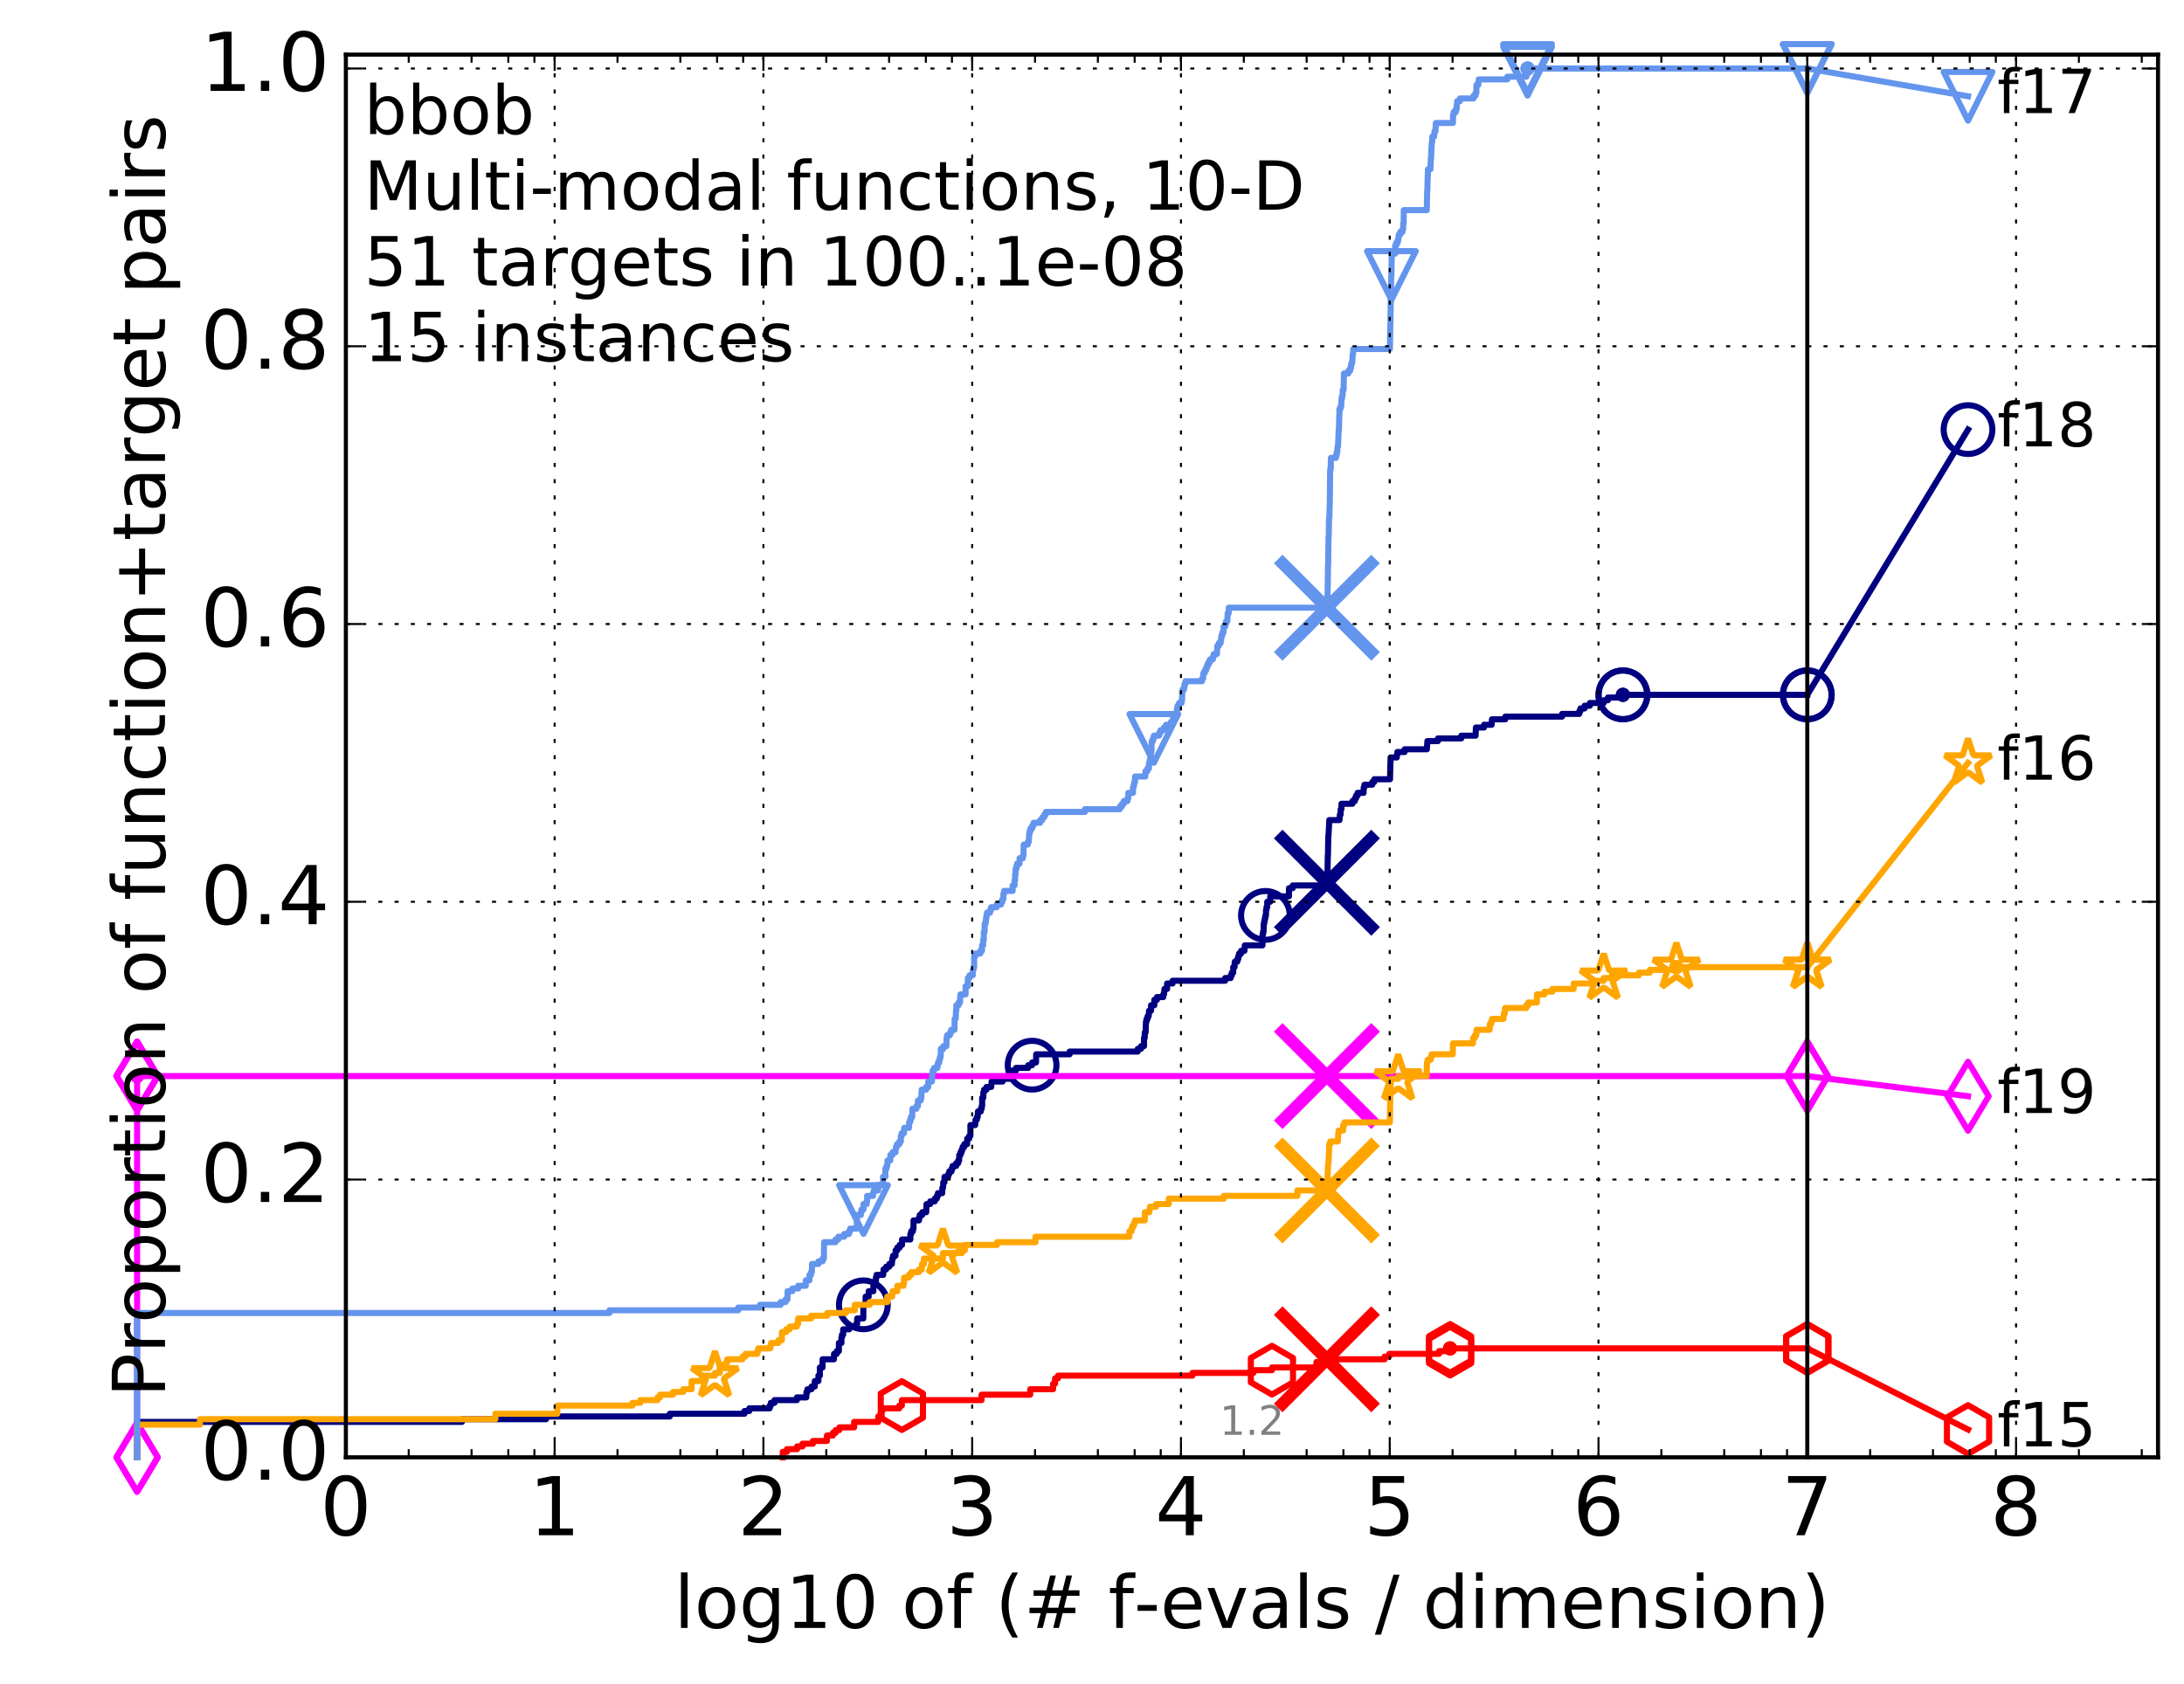 <?xml version="1.0" encoding="utf-8" standalone="no"?>
<!DOCTYPE svg PUBLIC "-//W3C//DTD SVG 1.1//EN"
  "http://www.w3.org/Graphics/SVG/1.1/DTD/svg11.dtd">
<!-- Created with matplotlib (http://matplotlib.org/) -->
<svg height="415pt" version="1.1" viewBox="0 0 538 415" width="538pt" xmlns="http://www.w3.org/2000/svg" xmlns:xlink="http://www.w3.org/1999/xlink">
 <defs>
  <style type="text/css">
*{stroke-linecap:butt;stroke-linejoin:round;stroke-miterlimit:100000;}
  </style>
 </defs>
 <g id="figure_1">
  <g id="patch_1">
   <path d="M 0 415.456 
L 538.8 415.456 
L 538.8 0 
L 0 0 
z
" style="fill:#ffffff;"/>
  </g>
  <g id="axes_1">
   <g id="patch_2">
    <path d="M 85.2 359.056 
L 531.6 359.056 
L 531.6 13.456 
L 85.2 13.456 
z
" style="fill:#ffffff;"/>
   </g>
   <g id="line2d_1">
    <defs>
     <path d="M 0 1.5 
C 0.398 1.5 0.779 1.342 1.061 1.061 
C 1.342 0.779 1.5 0.398 1.5 0 
C 1.5 -0.398 1.342 -0.779 1.061 -1.061 
C 0.779 -1.342 0.398 -1.5 0 -1.5 
C -0.398 -1.5 -0.779 -1.342 -1.061 -1.061 
C -1.342 -0.779 -1.5 -0.398 -1.5 0 
C -1.5 0.398 -1.342 0.779 -1.061 1.061 
C -0.779 1.342 -0.398 1.5 0 1.5 
z
" id="m009c8d6d83" style="stroke:#000080;stroke-width:0.5;"/>
    </defs>
    <g>
     <use style="fill:#000080;stroke:#000080;stroke-width:0.5;" x="399.783" xlink:href="#m009c8d6d83" y="171.194"/>
     <use style="fill:#000080;stroke:#000080;stroke-width:0.5;" x="399.783" xlink:href="#m009c8d6d83" y="171.194"/>
    </g>
   </g>
   <g id="line2d_2">
    <path d="M 33.771 359.056 
L 33.771 350.334 
L 113.81 350.334 
L 113.81 349.663 
L 134.522 349.663 
L 134.522 348.992 
L 164.989 348.992 
L 164.989 348.321 
L 183.378 348.321 
L 183.378 347.65 
L 184.584 347.65 
L 184.584 346.979 
L 189.61 346.979 
L 189.61 346.309 
L 189.879 346.309 
L 189.879 345.638 
L 190.787 345.638 
L 190.787 344.967 
L 196.31 344.967 
L 196.31 344.296 
L 198.624 344.296 
L 198.666 342.954 
L 198.901 342.954 
L 198.901 342.283 
L 199.909 342.283 
L 199.909 341.612 
L 200.709 341.612 
L 200.709 340.27 
L 201.603 340.27 
L 201.603 338.928 
L 201.966 338.928 
L 201.966 336.915 
L 202.627 336.915 
L 202.627 334.903 
L 205.433 334.903 
L 205.453 333.561 
L 206.12 333.561 
L 206.12 332.89 
L 206.651 332.89 
L 206.651 330.877 
L 207.273 330.877 
L 207.273 329.535 
L 207.396 329.535 
L 207.396 328.864 
L 207.704 328.864 
L 207.704 327.522 
L 209.2 327.522 
L 209.2 326.851 
L 210.902 326.851 
L 210.902 326.18 
L 211.149 326.18 
L 211.149 324.839 
L 212.669 324.839 
L 212.677 321.484 
L 213.226 321.484 
L 213.233 319.471 
L 213.98 319.471 
L 213.987 318.129 
L 215.146 318.129 
L 215.146 316.787 
L 215.318 316.787 
L 215.318 316.116 
L 215.762 316.116 
L 215.762 314.774 
L 215.916 314.774 
L 215.916 314.104 
L 217.567 314.104 
L 217.656 312.762 
L 218.294 312.762 
L 218.294 312.091 
L 219.065 312.091 
L 219.065 311.42 
L 219.702 311.42 
L 219.81 310.078 
L 219.982 310.078 
L 219.982 309.407 
L 220.589 309.407 
L 220.62 308.065 
L 221.027 308.065 
L 221.027 307.394 
L 221.616 307.394 
L 221.616 306.723 
L 222.21 306.723 
L 222.21 305.381 
L 224.253 305.381 
L 224.253 304.039 
L 224.464 304.039 
L 224.464 303.369 
L 224.889 303.369 
L 224.889 302.698 
L 225.034 302.698 
L 225.034 300.685 
L 226.375 300.685 
L 226.375 300.014 
L 226.563 300.014 
L 226.563 299.343 
L 227.18 299.343 
L 227.18 298.672 
L 228.162 298.672 
L 228.24 296.659 
L 229.152 296.659 
L 229.152 295.988 
L 230.263 295.988 
L 230.263 295.317 
L 230.786 295.317 
L 230.786 294.646 
L 231.049 294.646 
L 231.049 293.975 
L 232.099 293.975 
L 232.145 292.634 
L 232.315 292.634 
L 232.358 291.292 
L 232.664 291.292 
L 232.664 289.95 
L 233.573 289.95 
L 233.573 289.279 
L 233.842 289.279 
L 233.842 288.608 
L 234.398 288.608 
L 234.398 287.937 
L 234.66 287.937 
L 234.66 287.266 
L 235.546 287.266 
L 235.546 286.595 
L 236.039 286.595 
L 236.039 285.924 
L 236.27 285.924 
L 236.306 284.582 
L 236.6 284.582 
L 236.6 283.911 
L 236.89 283.911 
L 236.89 283.24 
L 237.132 283.24 
L 237.132 282.569 
L 237.538 282.569 
L 237.538 281.899 
L 238.241 281.899 
L 238.241 280.557 
L 238.739 280.557 
L 238.739 279.886 
L 239.046 279.886 
L 239.046 277.202 
L 240.224 277.202 
L 240.312 275.86 
L 240.656 275.86 
L 240.656 275.189 
L 240.848 275.189 
L 240.896 273.847 
L 241.602 273.847 
L 241.602 273.176 
L 241.827 273.176 
L 241.827 272.505 
L 241.943 272.505 
L 241.943 270.493 
L 242.225 270.493 
L 242.225 269.151 
L 242.404 269.151 
L 242.404 268.48 
L 243.004 268.48 
L 243.004 267.809 
L 244.18 267.809 
L 244.26 266.467 
L 246.991 266.467 
L 246.991 265.796 
L 248.585 265.796 
L 248.585 264.454 
L 248.766 264.454 
L 248.766 263.783 
L 250.261 263.783 
L 250.261 263.112 
L 253.29 263.112 
L 253.29 262.441 
L 254.247 262.441 
L 254.247 261.77 
L 255.212 261.77 
L 255.25 259.758 
L 263.492 259.758 
L 263.492 259.087 
L 280.265 259.087 
L 280.265 258.416 
L 281.073 258.416 
L 281.073 257.745 
L 281.811 257.745 
L 281.811 255.732 
L 281.987 255.732 
L 281.987 254.39 
L 282.216 254.39 
L 282.284 251.706 
L 282.442 251.706 
L 282.442 251.035 
L 282.705 251.035 
L 282.705 250.364 
L 282.959 250.364 
L 283.06 249.023 
L 283.547 249.023 
L 283.547 247.681 
L 284.355 247.681 
L 284.355 246.339 
L 285 246.339 
L 285 245.668 
L 286.552 245.668 
L 286.552 244.997 
L 286.74 244.997 
L 286.849 243.655 
L 287.496 243.655 
L 287.496 242.313 
L 288.847 242.313 
L 288.847 241.642 
L 301.796 241.642 
L 301.796 240.971 
L 303.169 240.971 
L 303.169 240.3 
L 303.445 240.3 
L 303.445 239.629 
L 303.785 239.629 
L 303.785 238.288 
L 304.119 238.288 
L 304.169 236.946 
L 304.787 236.946 
L 304.787 236.275 
L 305.031 236.275 
L 305.031 235.604 
L 305.214 235.604 
L 305.214 234.933 
L 305.727 234.933 
L 305.727 234.262 
L 306.552 234.262 
L 306.632 232.92 
L 310.991 232.92 
L 311.018 230.236 
L 311.133 230.236 
L 311.133 229.565 
L 311.269 229.565 
L 311.308 227.553 
L 311.436 227.553 
L 311.436 226.882 
L 311.568 226.882 
L 311.568 226.211 
L 311.721 226.211 
L 311.721 225.54 
L 311.857 225.54 
L 311.857 224.198 
L 311.974 224.198 
L 311.974 223.527 
L 312.164 223.527 
L 312.164 222.185 
L 312.906 222.185 
L 312.906 220.843 
L 317.524 220.843 
L 317.524 218.83 
L 318.451 218.83 
L 318.451 218.159 
L 326.834 218.159 
L 326.944 216.818 
L 326.981 216.818 
L 327.088 210.779 
L 327.127 210.779 
L 327.202 206.083 
L 327.244 206.083 
L 327.352 204.07 
L 327.365 204.07 
L 327.45 202.057 
L 329.968 202.057 
L 330.057 200.715 
L 330.231 200.715 
L 330.265 199.373 
L 330.448 199.373 
L 330.45 198.031 
L 333.156 198.031 
L 333.156 197.36 
L 333.749 197.36 
L 333.749 196.689 
L 334.045 196.689 
L 334.045 196.018 
L 334.423 196.018 
L 334.423 195.348 
L 335.894 195.348 
L 335.936 194.006 
L 336.117 194.006 
L 336.117 193.335 
L 338.046 193.335 
L 338.046 192.664 
L 338.533 192.664 
L 338.533 191.993 
L 342.413 191.993 
L 342.508 187.967 
L 342.529 187.967 
L 342.556 186.625 
L 344.091 186.625 
L 344.091 185.954 
L 344.211 185.954 
L 344.211 185.283 
L 346.014 185.283 
L 346.014 184.613 
L 351.497 184.613 
L 351.568 183.271 
L 351.609 183.271 
L 351.609 182.6 
L 354.214 182.6 
L 354.214 181.929 
L 359.968 181.929 
L 359.968 181.258 
L 363.487 181.258 
L 363.574 179.245 
L 365.572 179.245 
L 365.572 178.574 
L 367.448 178.574 
L 367.521 177.232 
L 370.811 177.232 
L 370.811 176.561 
L 384.795 176.561 
L 384.795 175.89 
L 389.031 175.89 
L 389.031 175.219 
L 389.313 175.219 
L 389.313 174.548 
L 390.344 174.548 
L 390.344 173.878 
L 391.635 173.878 
L 391.635 173.207 
L 395.048 173.207 
L 395.048 172.536 
L 396.078 172.536 
L 396.078 171.865 
L 399.783 171.865 
L 399.783 171.194 
L 445.2 171.194 
L 445.2 171.194 
" style="fill:none;stroke:#000080;stroke-linecap:square;stroke-width:1.5;"/>
   </g>
   <g id="line2d_3">
    <defs>
     <path d="M 0 6 
C 1.591 6 3.117 5.368 4.243 4.243 
C 5.368 3.117 6 1.591 6 0 
C 6 -1.591 5.368 -3.117 4.243 -4.243 
C 3.117 -5.368 1.591 -6 0 -6 
C -1.591 -6 -3.117 -5.368 -4.243 -4.243 
C -5.368 -3.117 -6 -1.591 -6 0 
C -6 1.591 -5.368 3.117 -4.243 4.243 
C -3.117 5.368 -1.591 6 0 6 
z
" id="m782ed223bf" style="stroke:#000080;stroke-width:1.5;"/>
    </defs>
    <g>
     <use style="fill:none;stroke:#000080;stroke-width:1.5;" x="212.677" xlink:href="#m782ed223bf" y="321.484"/>
     <use style="fill:none;stroke:#000080;stroke-width:1.5;" x="254.247" xlink:href="#m782ed223bf" y="262.441"/>
     <use style="fill:none;stroke:#000080;stroke-width:1.5;" x="311.721" xlink:href="#m782ed223bf" y="225.54"/>
     <use style="fill:none;stroke:#000080;stroke-width:1.5;" x="399.783" xlink:href="#m782ed223bf" y="171.194"/>
     <use style="fill:none;stroke:#000080;stroke-width:1.5;" x="399.783" xlink:href="#m782ed223bf" y="171.194"/>
     <use style="fill:none;stroke:#000080;stroke-width:1.5;" x="445.2" xlink:href="#m782ed223bf" y="171.194"/>
    </g>
   </g>
   <g id="line2d_4"/>
   <g id="line2d_5">
    <path clip-path="url(#p9c9f33de3b)" d="M 326.864 217.488 
" style="fill:none;stroke:#000080;stroke-linecap:square;"/>
    <defs>
     <path d="M -12 12 
L 12 -12 
M -12 -12 
L 12 12 
" id="m25fe8e8f01" style="stroke:#000080;stroke-width:3.0;"/>
    </defs>
    <g clip-path="url(#p9c9f33de3b)">
     <use style="fill:#000080;stroke:#000080;stroke-width:3.0;" x="326.864" xlink:href="#m25fe8e8f01" y="217.488"/>
    </g>
   </g>
   <g id="line2d_6">
    <defs>
     <path d="M 0 1.5 
C 0.398 1.5 0.779 1.342 1.061 1.061 
C 1.342 0.779 1.5 0.398 1.5 0 
C 1.5 -0.398 1.342 -0.779 1.061 -1.061 
C 0.779 -1.342 0.398 -1.5 0 -1.5 
C -0.398 -1.5 -0.779 -1.342 -1.061 -1.061 
C -1.342 -0.779 -1.5 -0.398 -1.5 0 
C -1.5 0.398 -1.342 0.779 -1.061 1.061 
C -0.779 1.342 -0.398 1.5 0 1.5 
z
" id="m76d6df7ab8" style="stroke:#ff00ff;stroke-width:0.5;"/>
    </defs>
    <g>
     <use style="fill:#ff00ff;stroke:#ff00ff;stroke-width:0.5;" x="33.771" xlink:href="#m76d6df7ab8" y="265.125"/>
     <use style="fill:#ff00ff;stroke:#ff00ff;stroke-width:0.5;" x="33.771" xlink:href="#m76d6df7ab8" y="265.125"/>
    </g>
   </g>
   <g id="line2d_7">
    <path d="M 33.771 359.056 
L 33.771 265.125 
L 445.2 265.125 
" style="fill:none;stroke:#ff00ff;stroke-linecap:square;stroke-width:1.5;"/>
   </g>
   <g id="line2d_8">
    <defs>
     <path d="M -0 8.485 
L 5.091 0 
L 0 -8.485 
L -5.091 -0 
z
" id="me0de75c3b2" style="stroke:#ff00ff;stroke-linejoin:miter;stroke-width:1.5;"/>
    </defs>
    <g>
     <use style="fill:none;stroke:#ff00ff;stroke-linejoin:miter;stroke-width:1.5;" x="33.771" xlink:href="#me0de75c3b2" y="359.056"/>
     <use style="fill:none;stroke:#ff00ff;stroke-linejoin:miter;stroke-width:1.5;" x="33.771" xlink:href="#me0de75c3b2" y="359.056"/>
     <use style="fill:none;stroke:#ff00ff;stroke-linejoin:miter;stroke-width:1.5;" x="33.771" xlink:href="#me0de75c3b2" y="265.125"/>
     <use style="fill:none;stroke:#ff00ff;stroke-linejoin:miter;stroke-width:1.5;" x="33.771" xlink:href="#me0de75c3b2" y="265.125"/>
     <use style="fill:none;stroke:#ff00ff;stroke-linejoin:miter;stroke-width:1.5;" x="33.771" xlink:href="#me0de75c3b2" y="265.125"/>
     <use style="fill:none;stroke:#ff00ff;stroke-linejoin:miter;stroke-width:1.5;" x="445.2" xlink:href="#me0de75c3b2" y="265.125"/>
    </g>
   </g>
   <g id="line2d_9"/>
   <g id="line2d_10">
    <path clip-path="url(#p9c9f33de3b)" d="M 326.861 265.125 
" style="fill:none;stroke:#ff00ff;stroke-linecap:square;"/>
    <defs>
     <path d="M -12 12 
L 12 -12 
M -12 -12 
L 12 12 
" id="m82eb86a98d" style="stroke:#ff00ff;stroke-width:3.0;"/>
    </defs>
    <g clip-path="url(#p9c9f33de3b)">
     <use style="fill:#ff00ff;stroke:#ff00ff;stroke-width:3.0;" x="326.861" xlink:href="#m82eb86a98d" y="265.125"/>
    </g>
   </g>
   <g id="line2d_11">
    <defs>
     <path d="M 0 1.5 
C 0.398 1.5 0.779 1.342 1.061 1.061 
C 1.342 0.779 1.5 0.398 1.5 0 
C 1.5 -0.398 1.342 -0.779 1.061 -1.061 
C 0.779 -1.342 0.398 -1.5 0 -1.5 
C -0.398 -1.5 -0.779 -1.342 -1.061 -1.061 
C -1.342 -0.779 -1.5 -0.398 -1.5 0 
C -1.5 0.398 -1.342 0.779 -1.061 1.061 
C -0.779 1.342 -0.398 1.5 0 1.5 
z
" id="md43fda821b" style="stroke:#ffa500;stroke-width:0.5;"/>
    </defs>
    <g>
     <use style="fill:#ffa500;stroke:#ffa500;stroke-width:0.5;" x="412.957" xlink:href="#md43fda821b" y="238.288"/>
     <use style="fill:#ffa500;stroke:#ffa500;stroke-width:0.5;" x="412.957" xlink:href="#md43fda821b" y="238.288"/>
    </g>
   </g>
   <g id="line2d_12">
    <path d="M 33.771 359.056 
L 33.771 351.005 
L 49.253 351.005 
L 49.253 349.663 
L 122.023 349.663 
L 122.023 348.321 
L 137.289 348.321 
L 137.289 346.309 
L 155.807 346.309 
L 155.807 345.638 
L 157.711 345.638 
L 157.711 344.967 
L 161.971 344.967 
L 161.971 344.296 
L 162.608 344.296 
L 162.608 343.625 
L 165.79 343.625 
L 165.79 342.954 
L 168.306 342.954 
L 168.306 342.283 
L 170.371 342.283 
L 170.371 340.27 
L 172.93 340.27 
L 172.93 339.599 
L 173.537 339.599 
L 173.537 338.928 
L 176.12 338.928 
L 176.12 338.257 
L 177.308 338.257 
L 177.308 336.915 
L 177.631 336.915 
L 177.631 336.244 
L 178.912 336.244 
L 178.912 335.574 
L 179.146 335.574 
L 179.146 334.903 
L 182.905 334.903 
L 182.905 334.232 
L 183.652 334.232 
L 183.652 333.561 
L 186.556 333.561 
L 186.556 332.89 
L 186.794 332.89 
L 186.794 332.219 
L 189.755 332.219 
L 189.755 331.548 
L 189.941 331.548 
L 189.941 330.877 
L 191.754 330.877 
L 191.754 330.206 
L 192.59 330.206 
L 192.626 328.193 
L 193.658 328.193 
L 193.658 327.522 
L 194.51 327.522 
L 194.51 326.851 
L 196.294 326.851 
L 196.294 326.18 
L 196.601 326.18 
L 196.601 324.839 
L 199.83 324.839 
L 199.83 324.168 
L 203.783 324.168 
L 203.783 323.497 
L 208.379 323.497 
L 208.379 322.826 
L 210.562 322.826 
L 210.562 321.484 
L 214.224 321.484 
L 214.224 320.813 
L 218.563 320.813 
L 218.563 319.471 
L 219.772 319.471 
L 219.772 318.8 
L 219.885 318.8 
L 219.885 318.129 
L 221.047 318.129 
L 221.047 316.787 
L 222.556 316.787 
L 222.556 316.116 
L 222.717 316.116 
L 222.717 314.774 
L 223.87 314.774 
L 223.87 314.104 
L 224.473 314.104 
L 224.473 313.433 
L 226.351 313.433 
L 226.351 312.762 
L 227.079 312.762 
L 227.122 311.42 
L 227.599 311.42 
L 227.599 310.078 
L 232.272 310.078 
L 232.272 308.736 
L 236.946 308.736 
L 236.946 308.065 
L 237.677 308.065 
L 237.677 306.723 
L 245.61 306.723 
L 245.61 306.052 
L 255.072 306.052 
L 255.072 304.71 
L 278.203 304.71 
L 278.203 303.369 
L 278.737 303.369 
L 278.737 302.698 
L 278.962 302.698 
L 278.962 302.027 
L 279.319 302.027 
L 279.319 301.356 
L 279.586 301.356 
L 279.586 300.685 
L 281.996 300.685 
L 282.037 298.672 
L 283.134 298.672 
L 283.134 298.001 
L 283.272 298.001 
L 283.272 297.33 
L 284.78 297.33 
L 284.78 296.659 
L 287.915 296.659 
L 287.915 295.317 
L 301.469 295.317 
L 301.469 294.646 
L 319.591 294.646 
L 319.591 293.304 
L 326.935 293.304 
L 327.045 289.279 
L 327.062 289.279 
L 327.168 286.595 
L 327.261 286.595 
L 327.372 283.911 
L 327.387 283.911 
L 327.441 281.899 
L 327.704 281.899 
L 327.704 281.228 
L 329.565 281.228 
L 329.673 279.215 
L 329.754 279.215 
L 329.754 278.544 
L 330.857 278.544 
L 330.857 277.202 
L 331.188 277.202 
L 331.188 276.531 
L 342.376 276.531 
L 342.474 269.822 
L 342.513 269.822 
L 342.564 266.467 
L 342.635 266.467 
L 342.635 265.796 
L 344.432 265.796 
L 344.432 265.125 
L 351.425 265.125 
L 351.509 261.77 
L 351.683 261.77 
L 351.683 261.099 
L 352.428 261.099 
L 352.428 260.429 
L 352.666 260.429 
L 352.666 259.758 
L 357.875 259.758 
L 357.926 257.074 
L 362.831 257.074 
L 362.889 255.732 
L 363.326 255.732 
L 363.326 255.061 
L 363.668 255.061 
L 363.744 253.719 
L 366.951 253.719 
L 366.976 252.377 
L 367.303 252.377 
L 367.303 251.706 
L 367.522 251.706 
L 367.522 251.035 
L 370.37 251.035 
L 370.446 249.694 
L 370.7 249.694 
L 370.76 248.352 
L 375.975 248.352 
L 375.975 247.681 
L 376.462 247.681 
L 376.462 247.01 
L 378.596 247.01 
L 378.604 244.997 
L 380.468 244.997 
L 380.468 244.326 
L 382.384 244.326 
L 382.384 243.655 
L 387.663 243.655 
L 387.664 242.313 
L 392.876 242.313 
L 392.876 241.642 
L 395.048 241.642 
L 395.048 240.971 
L 397.101 240.971 
L 397.101 240.3 
L 403.715 240.3 
L 403.715 239.629 
L 406.407 239.629 
L 406.407 238.958 
L 412.957 238.958 
L 412.957 238.288 
L 445.2 238.288 
L 445.2 238.288 
" style="fill:none;stroke:#ffa500;stroke-linecap:square;stroke-width:1.5;"/>
   </g>
   <g id="line2d_13">
    <defs>
     <path d="M 0 -6 
L -1.347 -1.854 
L -5.706 -1.854 
L -2.18 0.708 
L -3.527 4.854 
L -0 2.292 
L 3.527 4.854 
L 2.18 0.708 
L 5.706 -1.854 
L 1.347 -1.854 
z
" id="m8386abcfc0" style="stroke:#ffa500;stroke-linejoin:bevel;stroke-width:1.5;"/>
    </defs>
    <g>
     <use style="fill:none;stroke:#ffa500;stroke-linejoin:bevel;stroke-width:1.5;" x="176.12" xlink:href="#m8386abcfc0" y="338.928"/>
     <use style="fill:none;stroke:#ffa500;stroke-linejoin:bevel;stroke-width:1.5;" x="232.272" xlink:href="#m8386abcfc0" y="308.736"/>
     <use style="fill:none;stroke:#ffa500;stroke-linejoin:bevel;stroke-width:1.5;" x="344.432" xlink:href="#m8386abcfc0" y="265.796"/>
     <use style="fill:none;stroke:#ffa500;stroke-linejoin:bevel;stroke-width:1.5;" x="395.048" xlink:href="#m8386abcfc0" y="240.971"/>
     <use style="fill:none;stroke:#ffa500;stroke-linejoin:bevel;stroke-width:1.5;" x="412.957" xlink:href="#m8386abcfc0" y="238.288"/>
     <use style="fill:none;stroke:#ffa500;stroke-linejoin:bevel;stroke-width:1.5;" x="445.2" xlink:href="#m8386abcfc0" y="238.288"/>
    </g>
   </g>
   <g id="line2d_14"/>
   <g id="line2d_15">
    <path clip-path="url(#p9c9f33de3b)" d="M 326.861 293.304 
" style="fill:none;stroke:#ffa500;stroke-linecap:square;"/>
    <defs>
     <path d="M -12 12 
L 12 -12 
M -12 -12 
L 12 12 
" id="m71ed67b263" style="stroke:#ffa500;stroke-width:3.0;"/>
    </defs>
    <g clip-path="url(#p9c9f33de3b)">
     <use style="fill:#ffa500;stroke:#ffa500;stroke-width:3.0;" x="326.861" xlink:href="#m71ed67b263" y="293.304"/>
    </g>
   </g>
   <g id="line2d_16">
    <defs>
     <path d="M 0 1.5 
C 0.398 1.5 0.779 1.342 1.061 1.061 
C 1.342 0.779 1.5 0.398 1.5 0 
C 1.5 -0.398 1.342 -0.779 1.061 -1.061 
C 0.779 -1.342 0.398 -1.5 0 -1.5 
C -0.398 -1.5 -0.779 -1.342 -1.061 -1.061 
C -1.342 -0.779 -1.5 -0.398 -1.5 0 
C -1.5 0.398 -1.342 0.779 -1.061 1.061 
C -0.779 1.342 -0.398 1.5 0 1.5 
z
" id="m86eaea6203" style="stroke:#6495ed;stroke-width:0.5;"/>
    </defs>
    <g>
     <use style="fill:#6495ed;stroke:#6495ed;stroke-width:0.5;" x="376.294" xlink:href="#m86eaea6203" y="16.878"/>
     <use style="fill:#6495ed;stroke:#6495ed;stroke-width:0.5;" x="376.294" xlink:href="#m86eaea6203" y="16.878"/>
    </g>
   </g>
   <g id="line2d_17">
    <path d="M 33.771 359.056 
L 33.771 323.497 
L 150.126 323.497 
L 150.126 322.826 
L 181.869 322.826 
L 181.869 322.155 
L 187.192 322.155 
L 187.192 321.484 
L 192.296 321.484 
L 192.296 320.813 
L 193.518 320.813 
L 193.518 320.142 
L 194.003 320.142 
L 194.003 318.129 
L 195.186 318.129 
L 195.186 317.458 
L 196.632 317.458 
L 196.632 316.787 
L 198.499 316.787 
L 198.499 315.445 
L 199.404 315.445 
L 199.404 314.104 
L 199.79 314.104 
L 199.79 313.433 
L 199.987 313.433 
L 200.027 311.42 
L 201.64 311.42 
L 201.64 310.749 
L 202.65 310.749 
L 202.65 310.078 
L 202.95 310.078 
L 203.008 306.052 
L 205.799 306.052 
L 205.799 305.381 
L 206.514 305.381 
L 206.514 304.71 
L 207.943 304.71 
L 207.943 304.039 
L 209.113 304.039 
L 209.113 303.369 
L 209.424 303.369 
L 209.424 302.698 
L 211.07 302.698 
L 211.086 299.343 
L 212.067 299.343 
L 212.067 298.672 
L 212.204 298.672 
L 212.204 298.001 
L 212.714 298.001 
L 212.714 296.659 
L 213.492 296.659 
L 213.492 295.988 
L 213.606 295.988 
L 213.606 294.646 
L 215.053 294.646 
L 215.053 293.975 
L 215.239 293.975 
L 215.239 293.304 
L 216.323 293.304 
L 216.323 291.963 
L 217.519 291.963 
L 217.519 289.95 
L 218.097 289.95 
L 218.097 287.937 
L 218.38 287.937 
L 218.38 287.266 
L 218.58 287.266 
L 218.609 285.924 
L 219.309 285.924 
L 219.309 284.582 
L 219.832 284.582 
L 219.832 283.911 
L 220.604 283.911 
L 220.708 282.569 
L 220.95 282.569 
L 220.95 281.899 
L 221.571 281.899 
L 221.571 281.228 
L 221.912 281.228 
L 221.912 279.886 
L 222.113 279.886 
L 222.113 279.215 
L 222.674 279.215 
L 222.745 277.873 
L 223.933 277.873 
L 223.933 276.531 
L 224.191 276.531 
L 224.191 275.86 
L 224.389 275.86 
L 224.389 275.189 
L 224.708 275.189 
L 224.773 273.176 
L 225.748 273.176 
L 225.748 272.505 
L 226.117 272.505 
L 226.117 271.164 
L 226.805 271.164 
L 226.805 270.493 
L 226.962 270.493 
L 227.04 268.48 
L 228.14 268.48 
L 228.14 267.809 
L 228.657 267.809 
L 228.657 266.467 
L 229.584 266.467 
L 229.636 264.454 
L 229.74 264.454 
L 229.74 263.783 
L 230.1 263.783 
L 230.1 263.112 
L 230.924 263.112 
L 230.924 262.441 
L 231.052 262.441 
L 231.052 261.77 
L 231.366 261.77 
L 231.366 261.099 
L 231.538 261.099 
L 231.538 260.429 
L 231.732 260.429 
L 231.764 258.416 
L 232.371 258.416 
L 232.371 257.745 
L 233.132 257.745 
L 233.179 255.732 
L 233.297 255.732 
L 233.297 255.061 
L 234.011 255.061 
L 234.011 254.39 
L 234.317 254.39 
L 234.317 253.719 
L 235.132 253.719 
L 235.157 251.035 
L 235.418 251.035 
L 235.496 249.023 
L 235.584 249.023 
L 235.584 247.681 
L 236.133 247.681 
L 236.133 247.01 
L 236.491 247.01 
L 236.519 245.668 
L 236.613 245.668 
L 236.613 244.997 
L 237.862 244.997 
L 237.862 242.984 
L 238.415 242.984 
L 238.415 240.971 
L 238.824 240.971 
L 238.824 240.3 
L 239.628 240.3 
L 239.628 238.958 
L 239.831 238.958 
L 239.831 238.288 
L 239.967 238.288 
L 239.967 235.604 
L 240.265 235.604 
L 240.265 234.933 
L 241.494 234.933 
L 241.494 234.262 
L 241.899 234.262 
L 241.899 232.92 
L 242.192 232.92 
L 242.192 231.578 
L 242.348 231.578 
L 242.348 229.565 
L 242.563 229.565 
L 242.563 227.553 
L 242.812 227.553 
L 242.889 226.211 
L 242.996 226.211 
L 242.996 225.54 
L 243.122 225.54 
L 243.122 224.869 
L 243.89 224.869 
L 243.89 224.198 
L 244.131 224.198 
L 244.131 223.527 
L 245.515 223.527 
L 245.515 222.856 
L 246.592 222.856 
L 246.592 222.185 
L 246.932 222.185 
L 246.932 221.514 
L 247.177 221.514 
L 247.177 220.172 
L 247.346 220.172 
L 247.346 219.501 
L 249.455 219.501 
L 249.455 218.159 
L 249.912 218.159 
L 249.954 216.818 
L 250.056 216.818 
L 250.056 215.476 
L 250.172 215.476 
L 250.172 214.134 
L 250.36 214.134 
L 250.36 213.463 
L 250.543 213.463 
L 250.543 212.792 
L 251.153 212.792 
L 251.153 211.45 
L 251.987 211.45 
L 251.987 210.779 
L 252.115 210.779 
L 252.178 208.095 
L 253.179 208.095 
L 253.179 207.424 
L 253.435 207.424 
L 253.532 205.412 
L 253.623 205.412 
L 253.623 204.741 
L 253.871 204.741 
L 253.871 204.07 
L 254.302 204.07 
L 254.302 203.399 
L 254.583 203.399 
L 254.583 202.728 
L 256.22 202.728 
L 256.22 202.057 
L 256.766 202.057 
L 256.766 201.386 
L 257.234 201.386 
L 257.234 200.715 
L 257.618 200.715 
L 257.618 200.044 
L 267.252 200.044 
L 267.252 199.373 
L 275.875 199.373 
L 275.875 198.702 
L 276.394 198.702 
L 276.394 198.031 
L 276.848 198.031 
L 276.848 197.36 
L 277.746 197.36 
L 277.746 196.689 
L 277.941 196.689 
L 277.941 195.348 
L 279.095 195.348 
L 279.095 194.006 
L 279.273 194.006 
L 279.273 193.335 
L 279.404 193.335 
L 279.404 192.664 
L 279.599 192.664 
L 279.599 191.322 
L 282.136 191.322 
L 282.189 189.98 
L 282.66 189.98 
L 282.66 189.309 
L 283.035 189.309 
L 283.035 187.967 
L 283.208 187.967 
L 283.208 187.296 
L 283.37 187.296 
L 283.4 185.954 
L 283.497 185.954 
L 283.497 185.283 
L 283.643 185.283 
L 283.719 182.6 
L 284.023 182.6 
L 284.023 181.929 
L 284.235 181.929 
L 284.235 181.258 
L 285.524 181.258 
L 285.524 180.587 
L 285.869 180.587 
L 285.869 179.916 
L 286.714 179.916 
L 286.714 179.245 
L 287.249 179.245 
L 287.249 178.574 
L 288.428 178.574 
L 288.428 177.903 
L 288.914 177.903 
L 289.023 175.89 
L 289.923 175.89 
L 289.923 174.548 
L 290.078 174.548 
L 290.078 173.878 
L 290.437 173.878 
L 290.437 173.207 
L 291.063 173.207 
L 291.063 172.536 
L 291.199 172.536 
L 291.199 170.523 
L 291.344 170.523 
L 291.344 169.852 
L 291.675 169.852 
L 291.675 169.181 
L 291.801 169.181 
L 291.801 168.51 
L 292.022 168.51 
L 292.022 167.839 
L 296.107 167.839 
L 296.107 167.168 
L 296.379 167.168 
L 296.437 165.826 
L 296.779 165.826 
L 296.779 165.155 
L 297.106 165.155 
L 297.106 164.484 
L 297.367 164.484 
L 297.367 163.813 
L 297.702 163.813 
L 297.702 163.143 
L 298.051 163.143 
L 298.051 162.472 
L 298.77 162.472 
L 298.77 161.801 
L 299.006 161.801 
L 299.006 161.13 
L 299.779 161.13 
L 299.878 159.117 
L 300.248 159.117 
L 300.248 158.446 
L 300.693 158.446 
L 300.693 157.775 
L 300.809 157.775 
L 300.809 157.104 
L 300.924 157.104 
L 300.924 156.433 
L 301.153 156.433 
L 301.153 155.762 
L 301.404 155.762 
L 301.404 154.42 
L 301.802 154.42 
L 301.802 153.749 
L 302.014 153.749 
L 302.014 153.078 
L 302.343 153.078 
L 302.418 151.066 
L 302.678 151.066 
L 302.678 149.724 
L 326.933 149.724 
L 327.034 145.698 
L 327.046 145.698 
L 327.148 138.989 
L 327.175 138.989 
L 327.264 132.279 
L 327.31 132.279 
L 327.396 127.583 
L 327.468 127.583 
L 327.579 123.557 
L 327.58 123.557 
L 327.656 116.177 
L 327.698 116.177 
L 327.698 115.506 
L 327.813 115.506 
L 327.845 112.822 
L 329.079 112.822 
L 329.079 112.151 
L 329.279 112.151 
L 329.279 111.48 
L 329.405 111.48 
L 329.472 110.138 
L 329.578 110.138 
L 329.689 108.126 
L 329.69 108.126 
L 329.753 106.113 
L 329.82 106.113 
L 329.925 102.087 
L 329.95 102.087 
L 329.95 100.745 
L 330.226 100.745 
L 330.226 100.074 
L 330.401 100.074 
L 330.474 98.062 
L 330.614 98.062 
L 330.614 97.391 
L 330.746 97.391 
L 330.771 96.049 
L 330.981 96.049 
L 331.062 92.023 
L 332.147 92.023 
L 332.147 91.352 
L 332.589 91.352 
L 332.589 90.681 
L 332.786 90.681 
L 332.786 90.01 
L 332.918 90.01 
L 332.918 89.339 
L 333.122 89.339 
L 333.201 87.327 
L 333.311 87.327 
L 333.376 85.985 
L 342.384 85.985 
L 342.486 79.946 
L 342.509 79.946 
L 342.616 72.566 
L 342.631 72.566 
L 342.706 67.869 
L 342.758 67.869 
L 342.836 62.502 
L 343.651 62.502 
L 343.686 60.489 
L 343.942 60.489 
L 343.942 59.818 
L 344.307 59.818 
L 344.307 59.147 
L 344.461 59.147 
L 344.556 57.805 
L 344.939 57.805 
L 344.939 57.134 
L 345.499 57.134 
L 345.499 56.463 
L 345.657 56.463 
L 345.657 55.122 
L 345.768 55.122 
L 345.801 51.767 
L 351.463 51.767 
L 351.562 47.07 
L 351.604 47.07 
L 351.713 43.045 
L 351.733 43.045 
L 351.75 41.703 
L 352.37 41.703 
L 352.47 39.019 
L 352.526 39.019 
L 352.612 36.335 
L 352.642 36.335 
L 352.728 34.993 
L 352.804 34.993 
L 352.811 33.652 
L 353.282 33.652 
L 353.376 32.31 
L 353.617 32.31 
L 353.702 30.297 
L 357.913 30.297 
L 357.938 28.284 
L 358.088 28.284 
L 358.088 27.613 
L 358.608 27.613 
L 358.608 26.942 
L 358.823 26.942 
L 358.869 25.6 
L 358.952 25.6 
L 358.952 24.929 
L 359.621 24.929 
L 359.621 24.258 
L 362.979 24.258 
L 362.979 23.588 
L 363.464 23.588 
L 363.464 22.917 
L 363.68 22.917 
L 363.714 20.904 
L 364.165 20.904 
L 364.257 19.562 
L 371.303 19.562 
L 371.303 18.891 
L 376.035 18.891 
L 376.035 18.22 
L 376.292 18.22 
L 376.294 16.878 
L 445.2 16.878 
L 445.2 16.878 
" style="fill:none;stroke:#6495ed;stroke-linecap:square;stroke-width:1.5;"/>
   </g>
   <g id="line2d_18">
    <defs>
     <path d="M -0 6 
L 6 -6 
L -6 -6 
z
" id="m5c3a4107de" style="stroke:#6495ed;stroke-linejoin:miter;stroke-width:1.5;"/>
    </defs>
    <g>
     <use style="fill:none;stroke:#6495ed;stroke-linejoin:miter;stroke-width:1.5;" x="212.714" xlink:href="#m5c3a4107de" y="298.001"/>
     <use style="fill:none;stroke:#6495ed;stroke-linejoin:miter;stroke-width:1.5;" x="284.235" xlink:href="#m5c3a4107de" y="181.929"/>
     <use style="fill:none;stroke:#6495ed;stroke-linejoin:miter;stroke-width:1.5;" x="342.758" xlink:href="#m5c3a4107de" y="67.869"/>
     <use style="fill:none;stroke:#6495ed;stroke-linejoin:miter;stroke-width:1.5;" x="376.294" xlink:href="#m5c3a4107de" y="17.549"/>
     <use style="fill:none;stroke:#6495ed;stroke-linejoin:miter;stroke-width:1.5;" x="376.294" xlink:href="#m5c3a4107de" y="16.878"/>
     <use style="fill:none;stroke:#6495ed;stroke-linejoin:miter;stroke-width:1.5;" x="445.2" xlink:href="#m5c3a4107de" y="16.878"/>
    </g>
   </g>
   <g id="line2d_19"/>
   <g id="line2d_20">
    <path clip-path="url(#p9c9f33de3b)" d="M 326.861 149.724 
" style="fill:none;stroke:#6495ed;stroke-linecap:square;"/>
    <defs>
     <path d="M -12 12 
L 12 -12 
M -12 -12 
L 12 12 
" id="mf7e3d82fb5" style="stroke:#6495ed;stroke-width:3.0;"/>
    </defs>
    <g clip-path="url(#p9c9f33de3b)">
     <use style="fill:#6495ed;stroke:#6495ed;stroke-width:3.0;" x="326.861" xlink:href="#mf7e3d82fb5" y="149.724"/>
    </g>
   </g>
   <g id="line2d_21">
    <defs>
     <path d="M 0 1.5 
C 0.398 1.5 0.779 1.342 1.061 1.061 
C 1.342 0.779 1.5 0.398 1.5 0 
C 1.5 -0.398 1.342 -0.779 1.061 -1.061 
C 0.779 -1.342 0.398 -1.5 0 -1.5 
C -0.398 -1.5 -0.779 -1.342 -1.061 -1.061 
C -1.342 -0.779 -1.5 -0.398 -1.5 0 
C -1.5 0.398 -1.342 0.779 -1.061 1.061 
C -0.779 1.342 -0.398 1.5 0 1.5 
z
" id="m216c4eed43" style="stroke:#ff0000;stroke-width:0.5;"/>
    </defs>
    <g>
     <use style="fill:#ff0000;stroke:#ff0000;stroke-width:0.5;" x="357.21" xlink:href="#m216c4eed43" y="332.219"/>
     <use style="fill:#ff0000;stroke:#ff0000;stroke-width:0.5;" x="357.21" xlink:href="#m216c4eed43" y="332.219"/>
    </g>
   </g>
   <g id="line2d_22">
    <path d="M 192.826 359.056 
L 192.826 357.714 
L 193.848 357.714 
L 193.848 357.044 
L 196.356 357.044 
L 196.356 356.373 
L 197.687 356.373 
L 197.687 355.702 
L 200.235 355.702 
L 200.235 355.031 
L 203.706 355.031 
L 203.706 353.689 
L 205.164 353.689 
L 205.164 353.018 
L 205.849 353.018 
L 205.849 352.347 
L 206.777 352.347 
L 206.777 351.676 
L 210.406 351.676 
L 210.406 350.334 
L 216.342 350.334 
L 216.342 348.992 
L 217.176 348.992 
L 217.176 347.65 
L 217.369 347.65 
L 217.369 346.979 
L 221.546 346.979 
L 221.546 346.309 
L 222.161 346.309 
L 222.161 344.967 
L 241.79 344.967 
L 241.79 343.625 
L 253.78 343.625 
L 253.78 342.283 
L 259.413 342.283 
L 259.413 340.941 
L 259.898 340.941 
L 259.898 339.599 
L 260.63 339.599 
L 260.63 338.928 
L 293.736 338.928 
L 293.736 338.257 
L 308.752 338.257 
L 308.752 337.586 
L 313.324 337.586 
L 313.324 336.915 
L 324.292 336.915 
L 324.292 335.574 
L 326.655 335.574 
L 326.655 334.903 
L 341.095 334.903 
L 341.095 334.232 
L 342.24 334.232 
L 342.24 333.561 
L 354.485 333.561 
L 354.485 332.89 
L 357.21 332.89 
L 357.21 332.219 
L 445.2 332.219 
" style="fill:none;stroke:#ff0000;stroke-linecap:square;stroke-width:1.5;"/>
   </g>
   <g id="line2d_23">
    <defs>
     <path d="M 0 -6 
L -5.196 -3 
L -5.196 3 
L -0 6 
L 5.196 3 
L 5.196 -3 
z
" id="m0911fcc835" style="stroke:#ff0000;stroke-linejoin:miter;stroke-width:1.5;"/>
    </defs>
    <g>
     <use style="fill:none;stroke:#ff0000;stroke-linejoin:miter;stroke-width:1.5;" x="222.161" xlink:href="#m0911fcc835" y="346.309"/>
     <use style="fill:none;stroke:#ff0000;stroke-linejoin:miter;stroke-width:1.5;" x="313.324" xlink:href="#m0911fcc835" y="337.586"/>
     <use style="fill:none;stroke:#ff0000;stroke-linejoin:miter;stroke-width:1.5;" x="357.21" xlink:href="#m0911fcc835" y="332.89"/>
     <use style="fill:none;stroke:#ff0000;stroke-linejoin:miter;stroke-width:1.5;" x="357.21" xlink:href="#m0911fcc835" y="332.219"/>
     <use style="fill:none;stroke:#ff0000;stroke-linejoin:miter;stroke-width:1.5;" x="445.2" xlink:href="#m0911fcc835" y="332.219"/>
    </g>
   </g>
   <g id="line2d_24"/>
   <g id="line2d_25">
    <path clip-path="url(#p9c9f33de3b)" d="M 326.861 334.903 
" style="fill:none;stroke:#ff0000;stroke-linecap:square;"/>
    <defs>
     <path d="M -12 12 
L 12 -12 
M -12 -12 
L 12 12 
" id="mb4dacbbfe7" style="stroke:#ff0000;stroke-width:3.0;"/>
    </defs>
    <g clip-path="url(#p9c9f33de3b)">
     <use style="fill:#ff0000;stroke:#ff0000;stroke-width:3.0;" x="326.861" xlink:href="#mb4dacbbfe7" y="334.903"/>
    </g>
   </g>
   <g id="line2d_26">
    <path d="M 445.2 332.219 
L 484.8 352.213 
" style="fill:none;stroke:#ff0000;stroke-linecap:square;stroke-width:1.5;"/>
    <g>
     <use style="fill:none;stroke:#ff0000;stroke-linejoin:miter;stroke-width:1.5;" x="445.2" xlink:href="#m0911fcc835" y="332.219"/>
     <use style="fill:none;stroke:#ff0000;stroke-linejoin:miter;stroke-width:1.5;" x="484.8" xlink:href="#m0911fcc835" y="352.213"/>
    </g>
   </g>
   <g id="line2d_27">
    <path d="M 445.2 265.125 
L 484.8 270.09 
" style="fill:none;stroke:#ff00ff;stroke-linecap:square;stroke-width:1.5;"/>
    <g>
     <use style="fill:none;stroke:#ff00ff;stroke-linejoin:miter;stroke-width:1.5;" x="445.2" xlink:href="#me0de75c3b2" y="265.125"/>
     <use style="fill:none;stroke:#ff00ff;stroke-linejoin:miter;stroke-width:1.5;" x="484.8" xlink:href="#me0de75c3b2" y="270.09"/>
    </g>
   </g>
   <g id="line2d_28">
    <path d="M 445.2 238.288 
L 484.8 187.967 
" style="fill:none;stroke:#ffa500;stroke-linecap:square;stroke-width:1.5;"/>
    <g>
     <use style="fill:none;stroke:#ffa500;stroke-linejoin:bevel;stroke-width:1.5;" x="445.2" xlink:href="#m8386abcfc0" y="238.288"/>
     <use style="fill:none;stroke:#ffa500;stroke-linejoin:bevel;stroke-width:1.5;" x="484.8" xlink:href="#m8386abcfc0" y="187.967"/>
    </g>
   </g>
   <g id="line2d_29">
    <path d="M 445.2 171.194 
L 484.8 105.844 
" style="fill:none;stroke:#000080;stroke-linecap:square;stroke-width:1.5;"/>
    <g>
     <use style="fill:none;stroke:#000080;stroke-width:1.5;" x="445.2" xlink:href="#m782ed223bf" y="171.194"/>
     <use style="fill:none;stroke:#000080;stroke-width:1.5;" x="484.8" xlink:href="#m782ed223bf" y="105.844"/>
    </g>
   </g>
   <g id="line2d_30">
    <path d="M 445.2 16.878 
L 484.8 23.722 
" style="fill:none;stroke:#6495ed;stroke-linecap:square;stroke-width:1.5;"/>
    <g>
     <use style="fill:none;stroke:#6495ed;stroke-linejoin:miter;stroke-width:1.5;" x="445.2" xlink:href="#m5c3a4107de" y="16.878"/>
     <use style="fill:none;stroke:#6495ed;stroke-linejoin:miter;stroke-width:1.5;" x="484.8" xlink:href="#m5c3a4107de" y="23.722"/>
    </g>
   </g>
   <g id="line2d_31">
    <path d="M 445.2 359.056 
L 445.2 16.878 
" style="fill:none;stroke:#000000;stroke-linecap:square;"/>
   </g>
   <g id="patch_3">
    <path d="M 85.2 13.456 
L 531.6 13.456 
" style="fill:none;stroke:#000000;stroke-linecap:square;stroke-linejoin:miter;"/>
   </g>
   <g id="patch_4">
    <path d="M 531.6 359.056 
L 531.6 13.456 
" style="fill:none;stroke:#000000;stroke-linecap:square;stroke-linejoin:miter;"/>
   </g>
   <g id="patch_5">
    <path d="M 85.2 359.056 
L 531.6 359.056 
" style="fill:none;stroke:#000000;stroke-linecap:square;stroke-linejoin:miter;"/>
   </g>
   <g id="patch_6">
    <path d="M 85.2 359.056 
L 85.2 13.456 
" style="fill:none;stroke:#000000;stroke-linecap:square;stroke-linejoin:miter;"/>
   </g>
   <g id="matplotlib.axis_1">
    <g id="xtick_1">
     <g id="line2d_32">
      <path clip-path="url(#p9c9f33de3b)" d="M 85.2 359.056 
L 85.2 13.456 
" style="fill:none;stroke:#000000;stroke-dasharray:1,3;stroke-dashoffset:0.0;stroke-width:0.5;"/>
     </g>
     <g id="line2d_33">
      <defs>
       <path d="M 0 0 
L 0 -4 
" id="mf4b44dd948" style="stroke:#000000;stroke-width:0.5;"/>
      </defs>
      <g>
       <use style="stroke:#000000;stroke-width:0.5;" x="85.2" xlink:href="#mf4b44dd948" y="359.056"/>
      </g>
     </g>
     <g id="line2d_34">
      <defs>
       <path d="M 0 0 
L 0 4 
" id="mbfb4d83825" style="stroke:#000000;stroke-width:0.5;"/>
      </defs>
      <g>
       <use style="stroke:#000000;stroke-width:0.5;" x="85.2" xlink:href="#mbfb4d83825" y="13.456"/>
      </g>
     </g>
     <g id="text_1">
      <!-- 0 -->
      <defs>
       <path d="M 31.781 66.406 
Q 24.172 66.406 20.328 58.906 
Q 16.5 51.422 16.5 36.375 
Q 16.5 21.391 20.328 13.891 
Q 24.172 6.391 31.781 6.391 
Q 39.453 6.391 43.281 13.891 
Q 47.125 21.391 47.125 36.375 
Q 47.125 51.422 43.281 58.906 
Q 39.453 66.406 31.781 66.406 
M 31.781 74.219 
Q 44.047 74.219 50.516 64.516 
Q 56.984 54.828 56.984 36.375 
Q 56.984 17.969 50.516 8.266 
Q 44.047 -1.422 31.781 -1.422 
Q 19.531 -1.422 13.062 8.266 
Q 6.594 17.969 6.594 36.375 
Q 6.594 54.828 13.062 64.516 
Q 19.531 74.219 31.781 74.219 
" id="BitstreamVeraSans-Roman-30"/>
      </defs>
      <g transform="translate(78.838 378.253)scale(0.2 -0.2)">
       <use xlink:href="#BitstreamVeraSans-Roman-30"/>
      </g>
     </g>
    </g>
    <g id="xtick_2">
     <g id="line2d_35">
      <path clip-path="url(#p9c9f33de3b)" d="M 136.629 359.056 
L 136.629 13.456 
" style="fill:none;stroke:#000000;stroke-dasharray:1,3;stroke-dashoffset:0.0;stroke-width:0.5;"/>
     </g>
     <g id="line2d_36">
      <g>
       <use style="stroke:#000000;stroke-width:0.5;" x="136.629" xlink:href="#mf4b44dd948" y="359.056"/>
      </g>
     </g>
     <g id="line2d_37">
      <g>
       <use style="stroke:#000000;stroke-width:0.5;" x="136.629" xlink:href="#mbfb4d83825" y="13.456"/>
      </g>
     </g>
     <g id="text_2">
      <!-- 1 -->
      <defs>
       <path d="M 12.406 8.297 
L 28.516 8.297 
L 28.516 63.922 
L 10.984 60.406 
L 10.984 69.391 
L 28.422 72.906 
L 38.281 72.906 
L 38.281 8.297 
L 54.391 8.297 
L 54.391 0 
L 12.406 0 
z
" id="BitstreamVeraSans-Roman-31"/>
      </defs>
      <g transform="translate(130.266 378.253)scale(0.2 -0.2)">
       <use xlink:href="#BitstreamVeraSans-Roman-31"/>
      </g>
     </g>
    </g>
    <g id="xtick_3">
     <g id="line2d_38">
      <path clip-path="url(#p9c9f33de3b)" d="M 188.057 359.056 
L 188.057 13.456 
" style="fill:none;stroke:#000000;stroke-dasharray:1,3;stroke-dashoffset:0.0;stroke-width:0.5;"/>
     </g>
     <g id="line2d_39">
      <g>
       <use style="stroke:#000000;stroke-width:0.5;" x="188.057" xlink:href="#mf4b44dd948" y="359.056"/>
      </g>
     </g>
     <g id="line2d_40">
      <g>
       <use style="stroke:#000000;stroke-width:0.5;" x="188.057" xlink:href="#mbfb4d83825" y="13.456"/>
      </g>
     </g>
     <g id="text_3">
      <!-- 2 -->
      <defs>
       <path d="M 19.188 8.297 
L 53.609 8.297 
L 53.609 0 
L 7.328 0 
L 7.328 8.297 
Q 12.938 14.109 22.625 23.891 
Q 32.328 33.688 34.812 36.531 
Q 39.547 41.844 41.422 45.531 
Q 43.312 49.219 43.312 52.781 
Q 43.312 58.594 39.234 62.25 
Q 35.156 65.922 28.609 65.922 
Q 23.969 65.922 18.812 64.312 
Q 13.672 62.703 7.812 59.422 
L 7.812 69.391 
Q 13.766 71.781 18.938 73 
Q 24.125 74.219 28.422 74.219 
Q 39.75 74.219 46.484 68.547 
Q 53.219 62.891 53.219 53.422 
Q 53.219 48.922 51.531 44.891 
Q 49.859 40.875 45.406 35.406 
Q 44.188 33.984 37.641 27.219 
Q 31.109 20.453 19.188 8.297 
" id="BitstreamVeraSans-Roman-32"/>
      </defs>
      <g transform="translate(181.695 378.253)scale(0.2 -0.2)">
       <use xlink:href="#BitstreamVeraSans-Roman-32"/>
      </g>
     </g>
    </g>
    <g id="xtick_4">
     <g id="line2d_41">
      <path clip-path="url(#p9c9f33de3b)" d="M 239.486 359.056 
L 239.486 13.456 
" style="fill:none;stroke:#000000;stroke-dasharray:1,3;stroke-dashoffset:0.0;stroke-width:0.5;"/>
     </g>
     <g id="line2d_42">
      <g>
       <use style="stroke:#000000;stroke-width:0.5;" x="239.486" xlink:href="#mf4b44dd948" y="359.056"/>
      </g>
     </g>
     <g id="line2d_43">
      <g>
       <use style="stroke:#000000;stroke-width:0.5;" x="239.486" xlink:href="#mbfb4d83825" y="13.456"/>
      </g>
     </g>
     <g id="text_4">
      <!-- 3 -->
      <defs>
       <path d="M 40.578 39.312 
Q 47.656 37.797 51.625 33 
Q 55.609 28.219 55.609 21.188 
Q 55.609 10.406 48.188 4.484 
Q 40.766 -1.422 27.094 -1.422 
Q 22.516 -1.422 17.656 -0.516 
Q 12.797 0.391 7.625 2.203 
L 7.625 11.719 
Q 11.719 9.328 16.594 8.109 
Q 21.484 6.891 26.812 6.891 
Q 36.078 6.891 40.938 10.547 
Q 45.797 14.203 45.797 21.188 
Q 45.797 27.641 41.281 31.266 
Q 36.766 34.906 28.719 34.906 
L 20.219 34.906 
L 20.219 43.016 
L 29.109 43.016 
Q 36.375 43.016 40.234 45.922 
Q 44.094 48.828 44.094 54.297 
Q 44.094 59.906 40.109 62.906 
Q 36.141 65.922 28.719 65.922 
Q 24.656 65.922 20.016 65.031 
Q 15.375 64.156 9.812 62.312 
L 9.812 71.094 
Q 15.438 72.656 20.344 73.438 
Q 25.25 74.219 29.594 74.219 
Q 40.828 74.219 47.359 69.109 
Q 53.906 64.016 53.906 55.328 
Q 53.906 49.266 50.438 45.094 
Q 46.969 40.922 40.578 39.312 
" id="BitstreamVeraSans-Roman-33"/>
      </defs>
      <g transform="translate(233.123 378.253)scale(0.2 -0.2)">
       <use xlink:href="#BitstreamVeraSans-Roman-33"/>
      </g>
     </g>
    </g>
    <g id="xtick_5">
     <g id="line2d_44">
      <path clip-path="url(#p9c9f33de3b)" d="M 290.914 359.056 
L 290.914 13.456 
" style="fill:none;stroke:#000000;stroke-dasharray:1,3;stroke-dashoffset:0.0;stroke-width:0.5;"/>
     </g>
     <g id="line2d_45">
      <g>
       <use style="stroke:#000000;stroke-width:0.5;" x="290.914" xlink:href="#mf4b44dd948" y="359.056"/>
      </g>
     </g>
     <g id="line2d_46">
      <g>
       <use style="stroke:#000000;stroke-width:0.5;" x="290.914" xlink:href="#mbfb4d83825" y="13.456"/>
      </g>
     </g>
     <g id="text_5">
      <!-- 4 -->
      <defs>
       <path d="M 37.797 64.312 
L 12.891 25.391 
L 37.797 25.391 
z
M 35.203 72.906 
L 47.609 72.906 
L 47.609 25.391 
L 58.016 25.391 
L 58.016 17.188 
L 47.609 17.188 
L 47.609 0 
L 37.797 0 
L 37.797 17.188 
L 4.891 17.188 
L 4.891 26.703 
z
" id="BitstreamVeraSans-Roman-34"/>
      </defs>
      <g transform="translate(284.552 378.253)scale(0.2 -0.2)">
       <use xlink:href="#BitstreamVeraSans-Roman-34"/>
      </g>
     </g>
    </g>
    <g id="xtick_6">
     <g id="line2d_47">
      <path clip-path="url(#p9c9f33de3b)" d="M 342.343 359.056 
L 342.343 13.456 
" style="fill:none;stroke:#000000;stroke-dasharray:1,3;stroke-dashoffset:0.0;stroke-width:0.5;"/>
     </g>
     <g id="line2d_48">
      <g>
       <use style="stroke:#000000;stroke-width:0.5;" x="342.343" xlink:href="#mf4b44dd948" y="359.056"/>
      </g>
     </g>
     <g id="line2d_49">
      <g>
       <use style="stroke:#000000;stroke-width:0.5;" x="342.343" xlink:href="#mbfb4d83825" y="13.456"/>
      </g>
     </g>
     <g id="text_6">
      <!-- 5 -->
      <defs>
       <path d="M 10.797 72.906 
L 49.516 72.906 
L 49.516 64.594 
L 19.828 64.594 
L 19.828 46.734 
Q 21.969 47.469 24.109 47.828 
Q 26.266 48.188 28.422 48.188 
Q 40.625 48.188 47.75 41.5 
Q 54.891 34.812 54.891 23.391 
Q 54.891 11.625 47.562 5.094 
Q 40.234 -1.422 26.906 -1.422 
Q 22.312 -1.422 17.547 -0.641 
Q 12.797 0.141 7.719 1.703 
L 7.719 11.625 
Q 12.109 9.234 16.797 8.062 
Q 21.484 6.891 26.703 6.891 
Q 35.156 6.891 40.078 11.328 
Q 45.016 15.766 45.016 23.391 
Q 45.016 31 40.078 35.438 
Q 35.156 39.891 26.703 39.891 
Q 22.75 39.891 18.812 39.016 
Q 14.891 38.141 10.797 36.281 
z
" id="BitstreamVeraSans-Roman-35"/>
      </defs>
      <g transform="translate(335.98 378.253)scale(0.2 -0.2)">
       <use xlink:href="#BitstreamVeraSans-Roman-35"/>
      </g>
     </g>
    </g>
    <g id="xtick_7">
     <g id="line2d_50">
      <path clip-path="url(#p9c9f33de3b)" d="M 393.771 359.056 
L 393.771 13.456 
" style="fill:none;stroke:#000000;stroke-dasharray:1,3;stroke-dashoffset:0.0;stroke-width:0.5;"/>
     </g>
     <g id="line2d_51">
      <g>
       <use style="stroke:#000000;stroke-width:0.5;" x="393.771" xlink:href="#mf4b44dd948" y="359.056"/>
      </g>
     </g>
     <g id="line2d_52">
      <g>
       <use style="stroke:#000000;stroke-width:0.5;" x="393.771" xlink:href="#mbfb4d83825" y="13.456"/>
      </g>
     </g>
     <g id="text_7">
      <!-- 6 -->
      <defs>
       <path d="M 33.016 40.375 
Q 26.375 40.375 22.484 35.828 
Q 18.609 31.297 18.609 23.391 
Q 18.609 15.531 22.484 10.953 
Q 26.375 6.391 33.016 6.391 
Q 39.656 6.391 43.531 10.953 
Q 47.406 15.531 47.406 23.391 
Q 47.406 31.297 43.531 35.828 
Q 39.656 40.375 33.016 40.375 
M 52.594 71.297 
L 52.594 62.312 
Q 48.875 64.062 45.094 64.984 
Q 41.312 65.922 37.594 65.922 
Q 27.828 65.922 22.672 59.328 
Q 17.531 52.734 16.797 39.406 
Q 19.672 43.656 24.016 45.922 
Q 28.375 48.188 33.594 48.188 
Q 44.578 48.188 50.953 41.516 
Q 57.328 34.859 57.328 23.391 
Q 57.328 12.156 50.688 5.359 
Q 44.047 -1.422 33.016 -1.422 
Q 20.359 -1.422 13.672 8.266 
Q 6.984 17.969 6.984 36.375 
Q 6.984 53.656 15.188 63.938 
Q 23.391 74.219 37.203 74.219 
Q 40.922 74.219 44.703 73.484 
Q 48.484 72.75 52.594 71.297 
" id="BitstreamVeraSans-Roman-36"/>
      </defs>
      <g transform="translate(387.409 378.253)scale(0.2 -0.2)">
       <use xlink:href="#BitstreamVeraSans-Roman-36"/>
      </g>
     </g>
    </g>
    <g id="xtick_8">
     <g id="line2d_53">
      <path clip-path="url(#p9c9f33de3b)" d="M 445.2 359.056 
L 445.2 13.456 
" style="fill:none;stroke:#000000;stroke-dasharray:1,3;stroke-dashoffset:0.0;stroke-width:0.5;"/>
     </g>
     <g id="line2d_54">
      <g>
       <use style="stroke:#000000;stroke-width:0.5;" x="445.2" xlink:href="#mf4b44dd948" y="359.056"/>
      </g>
     </g>
     <g id="line2d_55">
      <g>
       <use style="stroke:#000000;stroke-width:0.5;" x="445.2" xlink:href="#mbfb4d83825" y="13.456"/>
      </g>
     </g>
     <g id="text_8">
      <!-- 7 -->
      <defs>
       <path d="M 8.203 72.906 
L 55.078 72.906 
L 55.078 68.703 
L 28.609 0 
L 18.312 0 
L 43.219 64.594 
L 8.203 64.594 
z
" id="BitstreamVeraSans-Roman-37"/>
      </defs>
      <g transform="translate(438.837 378.253)scale(0.2 -0.2)">
       <use xlink:href="#BitstreamVeraSans-Roman-37"/>
      </g>
     </g>
    </g>
    <g id="xtick_9">
     <g id="line2d_56">
      <path clip-path="url(#p9c9f33de3b)" d="M 496.629 359.056 
L 496.629 13.456 
" style="fill:none;stroke:#000000;stroke-dasharray:1,3;stroke-dashoffset:0.0;stroke-width:0.5;"/>
     </g>
     <g id="line2d_57">
      <g>
       <use style="stroke:#000000;stroke-width:0.5;" x="496.629" xlink:href="#mf4b44dd948" y="359.056"/>
      </g>
     </g>
     <g id="line2d_58">
      <g>
       <use style="stroke:#000000;stroke-width:0.5;" x="496.629" xlink:href="#mbfb4d83825" y="13.456"/>
      </g>
     </g>
     <g id="text_9">
      <!-- 8 -->
      <defs>
       <path d="M 31.781 34.625 
Q 24.75 34.625 20.719 30.859 
Q 16.703 27.094 16.703 20.516 
Q 16.703 13.922 20.719 10.156 
Q 24.75 6.391 31.781 6.391 
Q 38.812 6.391 42.859 10.172 
Q 46.922 13.969 46.922 20.516 
Q 46.922 27.094 42.891 30.859 
Q 38.875 34.625 31.781 34.625 
M 21.922 38.812 
Q 15.578 40.375 12.031 44.719 
Q 8.5 49.078 8.5 55.328 
Q 8.5 64.062 14.719 69.141 
Q 20.953 74.219 31.781 74.219 
Q 42.672 74.219 48.875 69.141 
Q 55.078 64.062 55.078 55.328 
Q 55.078 49.078 51.531 44.719 
Q 48 40.375 41.703 38.812 
Q 48.828 37.156 52.797 32.312 
Q 56.781 27.484 56.781 20.516 
Q 56.781 9.906 50.312 4.234 
Q 43.844 -1.422 31.781 -1.422 
Q 19.734 -1.422 13.25 4.234 
Q 6.781 9.906 6.781 20.516 
Q 6.781 27.484 10.781 32.312 
Q 14.797 37.156 21.922 38.812 
M 18.312 54.391 
Q 18.312 48.734 21.844 45.562 
Q 25.391 42.391 31.781 42.391 
Q 38.141 42.391 41.719 45.562 
Q 45.312 48.734 45.312 54.391 
Q 45.312 60.062 41.719 63.234 
Q 38.141 66.406 31.781 66.406 
Q 25.391 66.406 21.844 63.234 
Q 18.312 60.062 18.312 54.391 
" id="BitstreamVeraSans-Roman-38"/>
      </defs>
      <g transform="translate(490.266 378.253)scale(0.2 -0.2)">
       <use xlink:href="#BitstreamVeraSans-Roman-38"/>
      </g>
     </g>
    </g>
    <g id="xtick_10">
     <g id="line2d_59">
      <defs>
       <path d="M 0 0 
L 0 -2 
" id="m54552fdf27" style="stroke:#000000;stroke-width:0.5;"/>
      </defs>
      <g>
       <use style="stroke:#000000;stroke-width:0.5;" x="100.682" xlink:href="#m54552fdf27" y="359.056"/>
      </g>
     </g>
     <g id="line2d_60">
      <defs>
       <path d="M 0 0 
L 0 2 
" id="mc2c41e4aad" style="stroke:#000000;stroke-width:0.5;"/>
      </defs>
      <g>
       <use style="stroke:#000000;stroke-width:0.5;" x="100.682" xlink:href="#mc2c41e4aad" y="13.456"/>
      </g>
     </g>
    </g>
    <g id="xtick_11">
     <g id="line2d_61">
      <g>
       <use style="stroke:#000000;stroke-width:0.5;" x="116.163" xlink:href="#m54552fdf27" y="359.056"/>
      </g>
     </g>
     <g id="line2d_62">
      <g>
       <use style="stroke:#000000;stroke-width:0.5;" x="116.163" xlink:href="#mc2c41e4aad" y="13.456"/>
      </g>
     </g>
    </g>
    <g id="xtick_12">
     <g id="line2d_63">
      <g>
       <use style="stroke:#000000;stroke-width:0.5;" x="125.219" xlink:href="#m54552fdf27" y="359.056"/>
      </g>
     </g>
     <g id="line2d_64">
      <g>
       <use style="stroke:#000000;stroke-width:0.5;" x="125.219" xlink:href="#mc2c41e4aad" y="13.456"/>
      </g>
     </g>
    </g>
    <g id="xtick_13">
     <g id="line2d_65">
      <g>
       <use style="stroke:#000000;stroke-width:0.5;" x="131.645" xlink:href="#m54552fdf27" y="359.056"/>
      </g>
     </g>
     <g id="line2d_66">
      <g>
       <use style="stroke:#000000;stroke-width:0.5;" x="131.645" xlink:href="#mc2c41e4aad" y="13.456"/>
      </g>
     </g>
    </g>
    <g id="xtick_14">
     <g id="line2d_67">
      <g>
       <use style="stroke:#000000;stroke-width:0.5;" x="152.11" xlink:href="#m54552fdf27" y="359.056"/>
      </g>
     </g>
     <g id="line2d_68">
      <g>
       <use style="stroke:#000000;stroke-width:0.5;" x="152.11" xlink:href="#mc2c41e4aad" y="13.456"/>
      </g>
     </g>
    </g>
    <g id="xtick_15">
     <g id="line2d_69">
      <g>
       <use style="stroke:#000000;stroke-width:0.5;" x="167.592" xlink:href="#m54552fdf27" y="359.056"/>
      </g>
     </g>
     <g id="line2d_70">
      <g>
       <use style="stroke:#000000;stroke-width:0.5;" x="167.592" xlink:href="#mc2c41e4aad" y="13.456"/>
      </g>
     </g>
    </g>
    <g id="xtick_16">
     <g id="line2d_71">
      <g>
       <use style="stroke:#000000;stroke-width:0.5;" x="176.648" xlink:href="#m54552fdf27" y="359.056"/>
      </g>
     </g>
     <g id="line2d_72">
      <g>
       <use style="stroke:#000000;stroke-width:0.5;" x="176.648" xlink:href="#mc2c41e4aad" y="13.456"/>
      </g>
     </g>
    </g>
    <g id="xtick_17">
     <g id="line2d_73">
      <g>
       <use style="stroke:#000000;stroke-width:0.5;" x="183.073" xlink:href="#m54552fdf27" y="359.056"/>
      </g>
     </g>
     <g id="line2d_74">
      <g>
       <use style="stroke:#000000;stroke-width:0.5;" x="183.073" xlink:href="#mc2c41e4aad" y="13.456"/>
      </g>
     </g>
    </g>
    <g id="xtick_18">
     <g id="line2d_75">
      <g>
       <use style="stroke:#000000;stroke-width:0.5;" x="203.539" xlink:href="#m54552fdf27" y="359.056"/>
      </g>
     </g>
     <g id="line2d_76">
      <g>
       <use style="stroke:#000000;stroke-width:0.5;" x="203.539" xlink:href="#mc2c41e4aad" y="13.456"/>
      </g>
     </g>
    </g>
    <g id="xtick_19">
     <g id="line2d_77">
      <g>
       <use style="stroke:#000000;stroke-width:0.5;" x="219.02" xlink:href="#m54552fdf27" y="359.056"/>
      </g>
     </g>
     <g id="line2d_78">
      <g>
       <use style="stroke:#000000;stroke-width:0.5;" x="219.02" xlink:href="#mc2c41e4aad" y="13.456"/>
      </g>
     </g>
    </g>
    <g id="xtick_20">
     <g id="line2d_79">
      <g>
       <use style="stroke:#000000;stroke-width:0.5;" x="228.076" xlink:href="#m54552fdf27" y="359.056"/>
      </g>
     </g>
     <g id="line2d_80">
      <g>
       <use style="stroke:#000000;stroke-width:0.5;" x="228.076" xlink:href="#mc2c41e4aad" y="13.456"/>
      </g>
     </g>
    </g>
    <g id="xtick_21">
     <g id="line2d_81">
      <g>
       <use style="stroke:#000000;stroke-width:0.5;" x="234.502" xlink:href="#m54552fdf27" y="359.056"/>
      </g>
     </g>
     <g id="line2d_82">
      <g>
       <use style="stroke:#000000;stroke-width:0.5;" x="234.502" xlink:href="#mc2c41e4aad" y="13.456"/>
      </g>
     </g>
    </g>
    <g id="xtick_22">
     <g id="line2d_83">
      <g>
       <use style="stroke:#000000;stroke-width:0.5;" x="254.967" xlink:href="#m54552fdf27" y="359.056"/>
      </g>
     </g>
     <g id="line2d_84">
      <g>
       <use style="stroke:#000000;stroke-width:0.5;" x="254.967" xlink:href="#mc2c41e4aad" y="13.456"/>
      </g>
     </g>
    </g>
    <g id="xtick_23">
     <g id="line2d_85">
      <g>
       <use style="stroke:#000000;stroke-width:0.5;" x="270.449" xlink:href="#m54552fdf27" y="359.056"/>
      </g>
     </g>
     <g id="line2d_86">
      <g>
       <use style="stroke:#000000;stroke-width:0.5;" x="270.449" xlink:href="#mc2c41e4aad" y="13.456"/>
      </g>
     </g>
    </g>
    <g id="xtick_24">
     <g id="line2d_87">
      <g>
       <use style="stroke:#000000;stroke-width:0.5;" x="279.505" xlink:href="#m54552fdf27" y="359.056"/>
      </g>
     </g>
     <g id="line2d_88">
      <g>
       <use style="stroke:#000000;stroke-width:0.5;" x="279.505" xlink:href="#mc2c41e4aad" y="13.456"/>
      </g>
     </g>
    </g>
    <g id="xtick_25">
     <g id="line2d_89">
      <g>
       <use style="stroke:#000000;stroke-width:0.5;" x="285.93" xlink:href="#m54552fdf27" y="359.056"/>
      </g>
     </g>
     <g id="line2d_90">
      <g>
       <use style="stroke:#000000;stroke-width:0.5;" x="285.93" xlink:href="#mc2c41e4aad" y="13.456"/>
      </g>
     </g>
    </g>
    <g id="xtick_26">
     <g id="line2d_91">
      <g>
       <use style="stroke:#000000;stroke-width:0.5;" x="306.396" xlink:href="#m54552fdf27" y="359.056"/>
      </g>
     </g>
     <g id="line2d_92">
      <g>
       <use style="stroke:#000000;stroke-width:0.5;" x="306.396" xlink:href="#mc2c41e4aad" y="13.456"/>
      </g>
     </g>
    </g>
    <g id="xtick_27">
     <g id="line2d_93">
      <g>
       <use style="stroke:#000000;stroke-width:0.5;" x="321.877" xlink:href="#m54552fdf27" y="359.056"/>
      </g>
     </g>
     <g id="line2d_94">
      <g>
       <use style="stroke:#000000;stroke-width:0.5;" x="321.877" xlink:href="#mc2c41e4aad" y="13.456"/>
      </g>
     </g>
    </g>
    <g id="xtick_28">
     <g id="line2d_95">
      <g>
       <use style="stroke:#000000;stroke-width:0.5;" x="330.933" xlink:href="#m54552fdf27" y="359.056"/>
      </g>
     </g>
     <g id="line2d_96">
      <g>
       <use style="stroke:#000000;stroke-width:0.5;" x="330.933" xlink:href="#mc2c41e4aad" y="13.456"/>
      </g>
     </g>
    </g>
    <g id="xtick_29">
     <g id="line2d_97">
      <g>
       <use style="stroke:#000000;stroke-width:0.5;" x="337.359" xlink:href="#m54552fdf27" y="359.056"/>
      </g>
     </g>
     <g id="line2d_98">
      <g>
       <use style="stroke:#000000;stroke-width:0.5;" x="337.359" xlink:href="#mc2c41e4aad" y="13.456"/>
      </g>
     </g>
    </g>
    <g id="xtick_30">
     <g id="line2d_99">
      <g>
       <use style="stroke:#000000;stroke-width:0.5;" x="357.824" xlink:href="#m54552fdf27" y="359.056"/>
      </g>
     </g>
     <g id="line2d_100">
      <g>
       <use style="stroke:#000000;stroke-width:0.5;" x="357.824" xlink:href="#mc2c41e4aad" y="13.456"/>
      </g>
     </g>
    </g>
    <g id="xtick_31">
     <g id="line2d_101">
      <g>
       <use style="stroke:#000000;stroke-width:0.5;" x="373.306" xlink:href="#m54552fdf27" y="359.056"/>
      </g>
     </g>
     <g id="line2d_102">
      <g>
       <use style="stroke:#000000;stroke-width:0.5;" x="373.306" xlink:href="#mc2c41e4aad" y="13.456"/>
      </g>
     </g>
    </g>
    <g id="xtick_32">
     <g id="line2d_103">
      <g>
       <use style="stroke:#000000;stroke-width:0.5;" x="382.362" xlink:href="#m54552fdf27" y="359.056"/>
      </g>
     </g>
     <g id="line2d_104">
      <g>
       <use style="stroke:#000000;stroke-width:0.5;" x="382.362" xlink:href="#mc2c41e4aad" y="13.456"/>
      </g>
     </g>
    </g>
    <g id="xtick_33">
     <g id="line2d_105">
      <g>
       <use style="stroke:#000000;stroke-width:0.5;" x="388.787" xlink:href="#m54552fdf27" y="359.056"/>
      </g>
     </g>
     <g id="line2d_106">
      <g>
       <use style="stroke:#000000;stroke-width:0.5;" x="388.787" xlink:href="#mc2c41e4aad" y="13.456"/>
      </g>
     </g>
    </g>
    <g id="xtick_34">
     <g id="line2d_107">
      <g>
       <use style="stroke:#000000;stroke-width:0.5;" x="409.253" xlink:href="#m54552fdf27" y="359.056"/>
      </g>
     </g>
     <g id="line2d_108">
      <g>
       <use style="stroke:#000000;stroke-width:0.5;" x="409.253" xlink:href="#mc2c41e4aad" y="13.456"/>
      </g>
     </g>
    </g>
    <g id="xtick_35">
     <g id="line2d_109">
      <g>
       <use style="stroke:#000000;stroke-width:0.5;" x="424.735" xlink:href="#m54552fdf27" y="359.056"/>
      </g>
     </g>
     <g id="line2d_110">
      <g>
       <use style="stroke:#000000;stroke-width:0.5;" x="424.735" xlink:href="#mc2c41e4aad" y="13.456"/>
      </g>
     </g>
    </g>
    <g id="xtick_36">
     <g id="line2d_111">
      <g>
       <use style="stroke:#000000;stroke-width:0.5;" x="433.791" xlink:href="#m54552fdf27" y="359.056"/>
      </g>
     </g>
     <g id="line2d_112">
      <g>
       <use style="stroke:#000000;stroke-width:0.5;" x="433.791" xlink:href="#mc2c41e4aad" y="13.456"/>
      </g>
     </g>
    </g>
    <g id="xtick_37">
     <g id="line2d_113">
      <g>
       <use style="stroke:#000000;stroke-width:0.5;" x="440.216" xlink:href="#m54552fdf27" y="359.056"/>
      </g>
     </g>
     <g id="line2d_114">
      <g>
       <use style="stroke:#000000;stroke-width:0.5;" x="440.216" xlink:href="#mc2c41e4aad" y="13.456"/>
      </g>
     </g>
    </g>
    <g id="xtick_38">
     <g id="line2d_115">
      <g>
       <use style="stroke:#000000;stroke-width:0.5;" x="460.682" xlink:href="#m54552fdf27" y="359.056"/>
      </g>
     </g>
     <g id="line2d_116">
      <g>
       <use style="stroke:#000000;stroke-width:0.5;" x="460.682" xlink:href="#mc2c41e4aad" y="13.456"/>
      </g>
     </g>
    </g>
    <g id="xtick_39">
     <g id="line2d_117">
      <g>
       <use style="stroke:#000000;stroke-width:0.5;" x="476.163" xlink:href="#m54552fdf27" y="359.056"/>
      </g>
     </g>
     <g id="line2d_118">
      <g>
       <use style="stroke:#000000;stroke-width:0.5;" x="476.163" xlink:href="#mc2c41e4aad" y="13.456"/>
      </g>
     </g>
    </g>
    <g id="xtick_40">
     <g id="line2d_119">
      <g>
       <use style="stroke:#000000;stroke-width:0.5;" x="485.219" xlink:href="#m54552fdf27" y="359.056"/>
      </g>
     </g>
     <g id="line2d_120">
      <g>
       <use style="stroke:#000000;stroke-width:0.5;" x="485.219" xlink:href="#mc2c41e4aad" y="13.456"/>
      </g>
     </g>
    </g>
    <g id="xtick_41">
     <g id="line2d_121">
      <g>
       <use style="stroke:#000000;stroke-width:0.5;" x="491.645" xlink:href="#m54552fdf27" y="359.056"/>
      </g>
     </g>
     <g id="line2d_122">
      <g>
       <use style="stroke:#000000;stroke-width:0.5;" x="491.645" xlink:href="#mc2c41e4aad" y="13.456"/>
      </g>
     </g>
    </g>
    <g id="xtick_42">
     <g id="line2d_123">
      <g>
       <use style="stroke:#000000;stroke-width:0.5;" x="512.11" xlink:href="#m54552fdf27" y="359.056"/>
      </g>
     </g>
     <g id="line2d_124">
      <g>
       <use style="stroke:#000000;stroke-width:0.5;" x="512.11" xlink:href="#mc2c41e4aad" y="13.456"/>
      </g>
     </g>
    </g>
    <g id="xtick_43">
     <g id="line2d_125">
      <g>
       <use style="stroke:#000000;stroke-width:0.5;" x="527.592" xlink:href="#m54552fdf27" y="359.056"/>
      </g>
     </g>
     <g id="line2d_126">
      <g>
       <use style="stroke:#000000;stroke-width:0.5;" x="527.592" xlink:href="#mc2c41e4aad" y="13.456"/>
      </g>
     </g>
    </g>
    <g id="text_10">
     <!-- log10 of (# f-evals / dimension) -->
     <defs>
      <path id="BitstreamVeraSans-Roman-20"/>
      <path d="M 51.125 44 
L 36.922 44 
L 32.812 27.688 
L 47.125 27.688 
z
M 43.797 71.781 
L 38.719 51.516 
L 52.984 51.516 
L 58.109 71.781 
L 65.922 71.781 
L 60.891 51.516 
L 76.125 51.516 
L 76.125 44 
L 58.984 44 
L 54.984 27.688 
L 70.516 27.688 
L 70.516 20.219 
L 53.078 20.219 
L 48 0 
L 40.188 0 
L 45.219 20.219 
L 30.906 20.219 
L 25.875 0 
L 18.016 0 
L 23.094 20.219 
L 7.719 20.219 
L 7.719 27.688 
L 24.906 27.688 
L 29 44 
L 13.281 44 
L 13.281 51.516 
L 30.906 51.516 
L 35.891 71.781 
z
" id="BitstreamVeraSans-Roman-23"/>
      <path d="M 52 44.188 
Q 55.375 50.25 60.062 53.125 
Q 64.75 56 71.094 56 
Q 79.641 56 84.281 50.016 
Q 88.922 44.047 88.922 33.016 
L 88.922 0 
L 79.891 0 
L 79.891 32.719 
Q 79.891 40.578 77.094 44.375 
Q 74.312 48.188 68.609 48.188 
Q 61.625 48.188 57.562 43.547 
Q 53.516 38.922 53.516 30.906 
L 53.516 0 
L 44.484 0 
L 44.484 32.719 
Q 44.484 40.625 41.703 44.406 
Q 38.922 48.188 33.109 48.188 
Q 26.219 48.188 22.156 43.531 
Q 18.109 38.875 18.109 30.906 
L 18.109 0 
L 9.078 0 
L 9.078 54.688 
L 18.109 54.688 
L 18.109 46.188 
Q 21.188 51.219 25.484 53.609 
Q 29.781 56 35.688 56 
Q 41.656 56 45.828 52.969 
Q 50 49.953 52 44.188 
" id="BitstreamVeraSans-Roman-6d"/>
      <path d="M 54.891 33.016 
L 54.891 0 
L 45.906 0 
L 45.906 32.719 
Q 45.906 40.484 42.875 44.328 
Q 39.844 48.188 33.797 48.188 
Q 26.516 48.188 22.312 43.547 
Q 18.109 38.922 18.109 30.906 
L 18.109 0 
L 9.078 0 
L 9.078 54.688 
L 18.109 54.688 
L 18.109 46.188 
Q 21.344 51.125 25.703 53.562 
Q 30.078 56 35.797 56 
Q 45.219 56 50.047 50.172 
Q 54.891 44.344 54.891 33.016 
" id="BitstreamVeraSans-Roman-6e"/>
      <path d="M 31 75.875 
Q 24.469 64.656 21.281 53.656 
Q 18.109 42.672 18.109 31.391 
Q 18.109 20.125 21.312 9.062 
Q 24.516 -2 31 -13.188 
L 23.188 -13.188 
Q 15.875 -1.703 12.234 9.375 
Q 8.594 20.453 8.594 31.391 
Q 8.594 42.281 12.203 53.312 
Q 15.828 64.359 23.188 75.875 
z
" id="BitstreamVeraSans-Roman-28"/>
      <path d="M 30.609 48.391 
Q 23.391 48.391 19.188 42.75 
Q 14.984 37.109 14.984 27.297 
Q 14.984 17.484 19.156 11.844 
Q 23.344 6.203 30.609 6.203 
Q 37.797 6.203 41.984 11.859 
Q 46.188 17.531 46.188 27.297 
Q 46.188 37.016 41.984 42.703 
Q 37.797 48.391 30.609 48.391 
M 30.609 56 
Q 42.328 56 49.016 48.375 
Q 55.719 40.766 55.719 27.297 
Q 55.719 13.875 49.016 6.219 
Q 42.328 -1.422 30.609 -1.422 
Q 18.844 -1.422 12.172 6.219 
Q 5.516 13.875 5.516 27.297 
Q 5.516 40.766 12.172 48.375 
Q 18.844 56 30.609 56 
" id="BitstreamVeraSans-Roman-6f"/>
      <path d="M 9.422 75.984 
L 18.406 75.984 
L 18.406 0 
L 9.422 0 
z
" id="BitstreamVeraSans-Roman-6c"/>
      <path d="M 2.984 54.688 
L 12.5 54.688 
L 29.594 8.797 
L 46.688 54.688 
L 56.203 54.688 
L 35.688 0 
L 23.484 0 
z
" id="BitstreamVeraSans-Roman-76"/>
      <path d="M 9.422 54.688 
L 18.406 54.688 
L 18.406 0 
L 9.422 0 
z
M 9.422 75.984 
L 18.406 75.984 
L 18.406 64.594 
L 9.422 64.594 
z
" id="BitstreamVeraSans-Roman-69"/>
      <path d="M 4.891 31.391 
L 31.203 31.391 
L 31.203 23.391 
L 4.891 23.391 
z
" id="BitstreamVeraSans-Roman-2d"/>
      <path d="M 25.391 72.906 
L 33.688 72.906 
L 8.297 -9.281 
L 0 -9.281 
z
" id="BitstreamVeraSans-Roman-2f"/>
      <path d="M 56.203 29.594 
L 56.203 25.203 
L 14.891 25.203 
Q 15.484 15.922 20.484 11.062 
Q 25.484 6.203 34.422 6.203 
Q 39.594 6.203 44.453 7.469 
Q 49.312 8.734 54.109 11.281 
L 54.109 2.781 
Q 49.266 0.734 44.188 -0.344 
Q 39.109 -1.422 33.891 -1.422 
Q 20.797 -1.422 13.156 6.188 
Q 5.516 13.812 5.516 26.812 
Q 5.516 40.234 12.766 48.109 
Q 20.016 56 32.328 56 
Q 43.359 56 49.781 48.891 
Q 56.203 41.797 56.203 29.594 
M 47.219 32.234 
Q 47.125 39.594 43.094 43.984 
Q 39.062 48.391 32.422 48.391 
Q 24.906 48.391 20.391 44.141 
Q 15.875 39.891 15.188 32.172 
z
" id="BitstreamVeraSans-Roman-65"/>
      <path d="M 45.406 46.391 
L 45.406 75.984 
L 54.391 75.984 
L 54.391 0 
L 45.406 0 
L 45.406 8.203 
Q 42.578 3.328 38.25 0.953 
Q 33.938 -1.422 27.875 -1.422 
Q 17.969 -1.422 11.734 6.484 
Q 5.516 14.406 5.516 27.297 
Q 5.516 40.188 11.734 48.094 
Q 17.969 56 27.875 56 
Q 33.938 56 38.25 53.625 
Q 42.578 51.266 45.406 46.391 
M 14.797 27.297 
Q 14.797 17.391 18.875 11.75 
Q 22.953 6.109 30.078 6.109 
Q 37.203 6.109 41.297 11.75 
Q 45.406 17.391 45.406 27.297 
Q 45.406 37.203 41.297 42.844 
Q 37.203 48.484 30.078 48.484 
Q 22.953 48.484 18.875 42.844 
Q 14.797 37.203 14.797 27.297 
" id="BitstreamVeraSans-Roman-64"/>
      <path d="M 45.406 27.984 
Q 45.406 37.75 41.375 43.109 
Q 37.359 48.484 30.078 48.484 
Q 22.859 48.484 18.828 43.109 
Q 14.797 37.75 14.797 27.984 
Q 14.797 18.266 18.828 12.891 
Q 22.859 7.516 30.078 7.516 
Q 37.359 7.516 41.375 12.891 
Q 45.406 18.266 45.406 27.984 
M 54.391 6.781 
Q 54.391 -7.172 48.188 -13.984 
Q 42 -20.797 29.203 -20.797 
Q 24.469 -20.797 20.266 -20.094 
Q 16.062 -19.391 12.109 -17.922 
L 12.109 -9.188 
Q 16.062 -11.328 19.922 -12.344 
Q 23.781 -13.375 27.781 -13.375 
Q 36.625 -13.375 41.016 -8.766 
Q 45.406 -4.156 45.406 5.172 
L 45.406 9.625 
Q 42.625 4.781 38.281 2.391 
Q 33.938 0 27.875 0 
Q 17.828 0 11.672 7.656 
Q 5.516 15.328 5.516 27.984 
Q 5.516 40.672 11.672 48.328 
Q 17.828 56 27.875 56 
Q 33.938 56 38.281 53.609 
Q 42.625 51.219 45.406 46.391 
L 45.406 54.688 
L 54.391 54.688 
z
" id="BitstreamVeraSans-Roman-67"/>
      <path d="M 37.109 75.984 
L 37.109 68.5 
L 28.516 68.5 
Q 23.688 68.5 21.797 66.547 
Q 19.922 64.594 19.922 59.516 
L 19.922 54.688 
L 34.719 54.688 
L 34.719 47.703 
L 19.922 47.703 
L 19.922 0 
L 10.891 0 
L 10.891 47.703 
L 2.297 47.703 
L 2.297 54.688 
L 10.891 54.688 
L 10.891 58.5 
Q 10.891 67.625 15.141 71.797 
Q 19.391 75.984 28.609 75.984 
z
" id="BitstreamVeraSans-Roman-66"/>
      <path d="M 34.281 27.484 
Q 23.391 27.484 19.188 25 
Q 14.984 22.516 14.984 16.5 
Q 14.984 11.719 18.141 8.906 
Q 21.297 6.109 26.703 6.109 
Q 34.188 6.109 38.703 11.406 
Q 43.219 16.703 43.219 25.484 
L 43.219 27.484 
z
M 52.203 31.203 
L 52.203 0 
L 43.219 0 
L 43.219 8.297 
Q 40.141 3.328 35.547 0.953 
Q 30.953 -1.422 24.312 -1.422 
Q 15.922 -1.422 10.953 3.297 
Q 6 8.016 6 15.922 
Q 6 25.141 12.172 29.828 
Q 18.359 34.516 30.609 34.516 
L 43.219 34.516 
L 43.219 35.406 
Q 43.219 41.609 39.141 45 
Q 35.062 48.391 27.688 48.391 
Q 23 48.391 18.547 47.266 
Q 14.109 46.141 10.016 43.891 
L 10.016 52.203 
Q 14.938 54.109 19.578 55.047 
Q 24.219 56 28.609 56 
Q 40.484 56 46.344 49.844 
Q 52.203 43.703 52.203 31.203 
" id="BitstreamVeraSans-Roman-61"/>
      <path d="M 44.281 53.078 
L 44.281 44.578 
Q 40.484 46.531 36.375 47.5 
Q 32.281 48.484 27.875 48.484 
Q 21.188 48.484 17.844 46.438 
Q 14.5 44.391 14.5 40.281 
Q 14.5 37.156 16.891 35.375 
Q 19.281 33.594 26.516 31.984 
L 29.594 31.297 
Q 39.156 29.25 43.188 25.516 
Q 47.219 21.781 47.219 15.094 
Q 47.219 7.469 41.188 3.016 
Q 35.156 -1.422 24.609 -1.422 
Q 20.219 -1.422 15.453 -0.562 
Q 10.688 0.297 5.422 2 
L 5.422 11.281 
Q 10.406 8.688 15.234 7.391 
Q 20.062 6.109 24.812 6.109 
Q 31.156 6.109 34.562 8.281 
Q 37.984 10.453 37.984 14.406 
Q 37.984 18.062 35.516 20.016 
Q 33.062 21.969 24.703 23.781 
L 21.578 24.516 
Q 13.234 26.266 9.516 29.906 
Q 5.812 33.547 5.812 39.891 
Q 5.812 47.609 11.281 51.797 
Q 16.75 56 26.812 56 
Q 31.781 56 36.172 55.266 
Q 40.578 54.547 44.281 53.078 
" id="BitstreamVeraSans-Roman-73"/>
      <path d="M 8.016 75.875 
L 15.828 75.875 
Q 23.141 64.359 26.781 53.312 
Q 30.422 42.281 30.422 31.391 
Q 30.422 20.453 26.781 9.375 
Q 23.141 -1.703 15.828 -13.188 
L 8.016 -13.188 
Q 14.5 -2 17.703 9.062 
Q 20.906 20.125 20.906 31.391 
Q 20.906 42.672 17.703 53.656 
Q 14.5 64.656 8.016 75.875 
" id="BitstreamVeraSans-Roman-29"/>
     </defs>
     <g transform="translate(166.055 401.09)scale(0.18 -0.18)">
      <use xlink:href="#BitstreamVeraSans-Roman-6c"/>
      <use x="27.783" xlink:href="#BitstreamVeraSans-Roman-6f"/>
      <use x="88.965" xlink:href="#BitstreamVeraSans-Roman-67"/>
      <use x="152.441" xlink:href="#BitstreamVeraSans-Roman-31"/>
      <use x="216.064" xlink:href="#BitstreamVeraSans-Roman-30"/>
      <use x="279.688" xlink:href="#BitstreamVeraSans-Roman-20"/>
      <use x="311.475" xlink:href="#BitstreamVeraSans-Roman-6f"/>
      <use x="372.656" xlink:href="#BitstreamVeraSans-Roman-66"/>
      <use x="407.861" xlink:href="#BitstreamVeraSans-Roman-20"/>
      <use x="439.648" xlink:href="#BitstreamVeraSans-Roman-28"/>
      <use x="478.662" xlink:href="#BitstreamVeraSans-Roman-23"/>
      <use x="562.451" xlink:href="#BitstreamVeraSans-Roman-20"/>
      <use x="594.238" xlink:href="#BitstreamVeraSans-Roman-66"/>
      <use x="629.365" xlink:href="#BitstreamVeraSans-Roman-2d"/>
      <use x="665.449" xlink:href="#BitstreamVeraSans-Roman-65"/>
      <use x="726.973" xlink:href="#BitstreamVeraSans-Roman-76"/>
      <use x="786.152" xlink:href="#BitstreamVeraSans-Roman-61"/>
      <use x="847.432" xlink:href="#BitstreamVeraSans-Roman-6c"/>
      <use x="875.215" xlink:href="#BitstreamVeraSans-Roman-73"/>
      <use x="927.314" xlink:href="#BitstreamVeraSans-Roman-20"/>
      <use x="959.102" xlink:href="#BitstreamVeraSans-Roman-2f"/>
      <use x="992.793" xlink:href="#BitstreamVeraSans-Roman-20"/>
      <use x="1024.58" xlink:href="#BitstreamVeraSans-Roman-64"/>
      <use x="1088.057" xlink:href="#BitstreamVeraSans-Roman-69"/>
      <use x="1115.84" xlink:href="#BitstreamVeraSans-Roman-6d"/>
      <use x="1213.252" xlink:href="#BitstreamVeraSans-Roman-65"/>
      <use x="1274.775" xlink:href="#BitstreamVeraSans-Roman-6e"/>
      <use x="1338.154" xlink:href="#BitstreamVeraSans-Roman-73"/>
      <use x="1390.254" xlink:href="#BitstreamVeraSans-Roman-69"/>
      <use x="1418.037" xlink:href="#BitstreamVeraSans-Roman-6f"/>
      <use x="1479.219" xlink:href="#BitstreamVeraSans-Roman-6e"/>
      <use x="1542.598" xlink:href="#BitstreamVeraSans-Roman-29"/>
     </g>
    </g>
   </g>
   <g id="matplotlib.axis_2">
    <g id="ytick_1">
     <g id="line2d_127">
      <path clip-path="url(#p9c9f33de3b)" d="M 85.2 359.056 
L 531.6 359.056 
" style="fill:none;stroke:#000000;stroke-dasharray:1,3;stroke-dashoffset:0.0;stroke-width:0.5;"/>
     </g>
     <g id="line2d_128">
      <defs>
       <path d="M 0 0 
L 4 0 
" id="m2c8f756507" style="stroke:#000000;stroke-width:0.5;"/>
      </defs>
      <g>
       <use style="stroke:#000000;stroke-width:0.5;" x="85.2" xlink:href="#m2c8f756507" y="359.056"/>
      </g>
     </g>
     <g id="line2d_129">
      <defs>
       <path d="M 0 0 
L -4 0 
" id="mccf1dfff72" style="stroke:#000000;stroke-width:0.5;"/>
      </defs>
      <g>
       <use style="stroke:#000000;stroke-width:0.5;" x="531.6" xlink:href="#mccf1dfff72" y="359.056"/>
      </g>
     </g>
     <g id="text_11">
      <!-- 0.0 -->
      <defs>
       <path d="M 10.688 12.406 
L 21 12.406 
L 21 0 
L 10.688 0 
z
" id="BitstreamVeraSans-Roman-2e"/>
      </defs>
      <g transform="translate(49.394 364.575)scale(0.2 -0.2)">
       <use xlink:href="#BitstreamVeraSans-Roman-30"/>
       <use x="63.623" xlink:href="#BitstreamVeraSans-Roman-2e"/>
       <use x="95.41" xlink:href="#BitstreamVeraSans-Roman-30"/>
      </g>
     </g>
    </g>
    <g id="ytick_2">
     <g id="line2d_130">
      <path clip-path="url(#p9c9f33de3b)" d="M 85.2 290.621 
L 531.6 290.621 
" style="fill:none;stroke:#000000;stroke-dasharray:1,3;stroke-dashoffset:0.0;stroke-width:0.5;"/>
     </g>
     <g id="line2d_131">
      <g>
       <use style="stroke:#000000;stroke-width:0.5;" x="85.2" xlink:href="#m2c8f756507" y="290.621"/>
      </g>
     </g>
     <g id="line2d_132">
      <g>
       <use style="stroke:#000000;stroke-width:0.5;" x="531.6" xlink:href="#mccf1dfff72" y="290.621"/>
      </g>
     </g>
     <g id="text_12">
      <!-- 0.2 -->
      <g transform="translate(49.394 296.139)scale(0.2 -0.2)">
       <use xlink:href="#BitstreamVeraSans-Roman-30"/>
       <use x="63.623" xlink:href="#BitstreamVeraSans-Roman-2e"/>
       <use x="95.41" xlink:href="#BitstreamVeraSans-Roman-32"/>
      </g>
     </g>
    </g>
    <g id="ytick_3">
     <g id="line2d_133">
      <path clip-path="url(#p9c9f33de3b)" d="M 85.2 222.185 
L 531.6 222.185 
" style="fill:none;stroke:#000000;stroke-dasharray:1,3;stroke-dashoffset:0.0;stroke-width:0.5;"/>
     </g>
     <g id="line2d_134">
      <g>
       <use style="stroke:#000000;stroke-width:0.5;" x="85.2" xlink:href="#m2c8f756507" y="222.185"/>
      </g>
     </g>
     <g id="line2d_135">
      <g>
       <use style="stroke:#000000;stroke-width:0.5;" x="531.6" xlink:href="#mccf1dfff72" y="222.185"/>
      </g>
     </g>
     <g id="text_13">
      <!-- 0.4 -->
      <g transform="translate(49.394 227.704)scale(0.2 -0.2)">
       <use xlink:href="#BitstreamVeraSans-Roman-30"/>
       <use x="63.623" xlink:href="#BitstreamVeraSans-Roman-2e"/>
       <use x="95.41" xlink:href="#BitstreamVeraSans-Roman-34"/>
      </g>
     </g>
    </g>
    <g id="ytick_4">
     <g id="line2d_136">
      <path clip-path="url(#p9c9f33de3b)" d="M 85.2 153.749 
L 531.6 153.749 
" style="fill:none;stroke:#000000;stroke-dasharray:1,3;stroke-dashoffset:0.0;stroke-width:0.5;"/>
     </g>
     <g id="line2d_137">
      <g>
       <use style="stroke:#000000;stroke-width:0.5;" x="85.2" xlink:href="#m2c8f756507" y="153.749"/>
      </g>
     </g>
     <g id="line2d_138">
      <g>
       <use style="stroke:#000000;stroke-width:0.5;" x="531.6" xlink:href="#mccf1dfff72" y="153.749"/>
      </g>
     </g>
     <g id="text_14">
      <!-- 0.6 -->
      <g transform="translate(49.394 159.268)scale(0.2 -0.2)">
       <use xlink:href="#BitstreamVeraSans-Roman-30"/>
       <use x="63.623" xlink:href="#BitstreamVeraSans-Roman-2e"/>
       <use x="95.41" xlink:href="#BitstreamVeraSans-Roman-36"/>
      </g>
     </g>
    </g>
    <g id="ytick_5">
     <g id="line2d_139">
      <path clip-path="url(#p9c9f33de3b)" d="M 85.2 85.314 
L 531.6 85.314 
" style="fill:none;stroke:#000000;stroke-dasharray:1,3;stroke-dashoffset:0.0;stroke-width:0.5;"/>
     </g>
     <g id="line2d_140">
      <g>
       <use style="stroke:#000000;stroke-width:0.5;" x="85.2" xlink:href="#m2c8f756507" y="85.314"/>
      </g>
     </g>
     <g id="line2d_141">
      <g>
       <use style="stroke:#000000;stroke-width:0.5;" x="531.6" xlink:href="#mccf1dfff72" y="85.314"/>
      </g>
     </g>
     <g id="text_15">
      <!-- 0.8 -->
      <g transform="translate(49.394 90.833)scale(0.2 -0.2)">
       <use xlink:href="#BitstreamVeraSans-Roman-30"/>
       <use x="63.623" xlink:href="#BitstreamVeraSans-Roman-2e"/>
       <use x="95.41" xlink:href="#BitstreamVeraSans-Roman-38"/>
      </g>
     </g>
    </g>
    <g id="ytick_6">
     <g id="line2d_142">
      <path clip-path="url(#p9c9f33de3b)" d="M 85.2 16.878 
L 531.6 16.878 
" style="fill:none;stroke:#000000;stroke-dasharray:1,3;stroke-dashoffset:0.0;stroke-width:0.5;"/>
     </g>
     <g id="line2d_143">
      <g>
       <use style="stroke:#000000;stroke-width:0.5;" x="85.2" xlink:href="#m2c8f756507" y="16.878"/>
      </g>
     </g>
     <g id="line2d_144">
      <g>
       <use style="stroke:#000000;stroke-width:0.5;" x="531.6" xlink:href="#mccf1dfff72" y="16.878"/>
      </g>
     </g>
     <g id="text_16">
      <!-- 1.0 -->
      <g transform="translate(49.394 22.397)scale(0.2 -0.2)">
       <use xlink:href="#BitstreamVeraSans-Roman-31"/>
       <use x="63.623" xlink:href="#BitstreamVeraSans-Roman-2e"/>
       <use x="95.41" xlink:href="#BitstreamVeraSans-Roman-30"/>
      </g>
     </g>
    </g>
    <g id="text_17">
     <!-- Proportion of function+target pairs -->
     <defs>
      <path d="M 19.672 64.797 
L 19.672 37.406 
L 32.078 37.406 
Q 38.969 37.406 42.719 40.969 
Q 46.484 44.531 46.484 51.125 
Q 46.484 57.672 42.719 61.234 
Q 38.969 64.797 32.078 64.797 
z
M 9.812 72.906 
L 32.078 72.906 
Q 44.344 72.906 50.609 67.359 
Q 56.891 61.812 56.891 51.125 
Q 56.891 40.328 50.609 34.812 
Q 44.344 29.297 32.078 29.297 
L 19.672 29.297 
L 19.672 0 
L 9.812 0 
z
" id="BitstreamVeraSans-Roman-50"/>
      <path d="M 46 62.703 
L 46 35.5 
L 73.188 35.5 
L 73.188 27.203 
L 46 27.203 
L 46 0 
L 37.797 0 
L 37.797 27.203 
L 10.594 27.203 
L 10.594 35.5 
L 37.797 35.5 
L 37.797 62.703 
z
" id="BitstreamVeraSans-Roman-2b"/>
      <path d="M 18.109 8.203 
L 18.109 -20.797 
L 9.078 -20.797 
L 9.078 54.688 
L 18.109 54.688 
L 18.109 46.391 
Q 20.953 51.266 25.266 53.625 
Q 29.594 56 35.594 56 
Q 45.562 56 51.781 48.094 
Q 58.016 40.188 58.016 27.297 
Q 58.016 14.406 51.781 6.484 
Q 45.562 -1.422 35.594 -1.422 
Q 29.594 -1.422 25.266 0.953 
Q 20.953 3.328 18.109 8.203 
M 48.688 27.297 
Q 48.688 37.203 44.609 42.844 
Q 40.531 48.484 33.406 48.484 
Q 26.266 48.484 22.188 42.844 
Q 18.109 37.203 18.109 27.297 
Q 18.109 17.391 22.188 11.75 
Q 26.266 6.109 33.406 6.109 
Q 40.531 6.109 44.609 11.75 
Q 48.688 17.391 48.688 27.297 
" id="BitstreamVeraSans-Roman-70"/>
      <path d="M 18.312 70.219 
L 18.312 54.688 
L 36.812 54.688 
L 36.812 47.703 
L 18.312 47.703 
L 18.312 18.016 
Q 18.312 11.328 20.141 9.422 
Q 21.969 7.516 27.594 7.516 
L 36.812 7.516 
L 36.812 0 
L 27.594 0 
Q 17.188 0 13.234 3.875 
Q 9.281 7.766 9.281 18.016 
L 9.281 47.703 
L 2.688 47.703 
L 2.688 54.688 
L 9.281 54.688 
L 9.281 70.219 
z
" id="BitstreamVeraSans-Roman-74"/>
      <path d="M 8.5 21.578 
L 8.5 54.688 
L 17.484 54.688 
L 17.484 21.922 
Q 17.484 14.156 20.5 10.266 
Q 23.531 6.391 29.594 6.391 
Q 36.859 6.391 41.078 11.031 
Q 45.312 15.672 45.312 23.688 
L 45.312 54.688 
L 54.297 54.688 
L 54.297 0 
L 45.312 0 
L 45.312 8.406 
Q 42.047 3.422 37.719 1 
Q 33.406 -1.422 27.688 -1.422 
Q 18.266 -1.422 13.375 4.438 
Q 8.5 10.297 8.5 21.578 
" id="BitstreamVeraSans-Roman-75"/>
      <path d="M 41.109 46.297 
Q 39.594 47.172 37.812 47.578 
Q 36.031 48 33.891 48 
Q 26.266 48 22.188 43.047 
Q 18.109 38.094 18.109 28.812 
L 18.109 0 
L 9.078 0 
L 9.078 54.688 
L 18.109 54.688 
L 18.109 46.188 
Q 20.953 51.172 25.484 53.578 
Q 30.031 56 36.531 56 
Q 37.453 56 38.578 55.875 
Q 39.703 55.766 41.062 55.516 
z
" id="BitstreamVeraSans-Roman-72"/>
      <path d="M 48.781 52.594 
L 48.781 44.188 
Q 44.969 46.297 41.141 47.344 
Q 37.312 48.391 33.406 48.391 
Q 24.656 48.391 19.812 42.844 
Q 14.984 37.312 14.984 27.297 
Q 14.984 17.281 19.812 11.734 
Q 24.656 6.203 33.406 6.203 
Q 37.312 6.203 41.141 7.25 
Q 44.969 8.297 48.781 10.406 
L 48.781 2.094 
Q 45.016 0.344 40.984 -0.531 
Q 36.969 -1.422 32.422 -1.422 
Q 20.062 -1.422 12.781 6.344 
Q 5.516 14.109 5.516 27.297 
Q 5.516 40.672 12.859 48.328 
Q 20.219 56 33.016 56 
Q 37.156 56 41.109 55.141 
Q 45.062 54.297 48.781 52.594 
" id="BitstreamVeraSans-Roman-63"/>
     </defs>
     <g transform="translate(40.65 344.246)rotate(-90.0)scale(0.18 -0.18)">
      <use xlink:href="#BitstreamVeraSans-Roman-50"/>
      <use x="60.287" xlink:href="#BitstreamVeraSans-Roman-72"/>
      <use x="101.369" xlink:href="#BitstreamVeraSans-Roman-6f"/>
      <use x="162.551" xlink:href="#BitstreamVeraSans-Roman-70"/>
      <use x="226.027" xlink:href="#BitstreamVeraSans-Roman-6f"/>
      <use x="287.209" xlink:href="#BitstreamVeraSans-Roman-72"/>
      <use x="328.322" xlink:href="#BitstreamVeraSans-Roman-74"/>
      <use x="367.531" xlink:href="#BitstreamVeraSans-Roman-69"/>
      <use x="395.314" xlink:href="#BitstreamVeraSans-Roman-6f"/>
      <use x="456.496" xlink:href="#BitstreamVeraSans-Roman-6e"/>
      <use x="519.875" xlink:href="#BitstreamVeraSans-Roman-20"/>
      <use x="551.662" xlink:href="#BitstreamVeraSans-Roman-6f"/>
      <use x="612.844" xlink:href="#BitstreamVeraSans-Roman-66"/>
      <use x="648.049" xlink:href="#BitstreamVeraSans-Roman-20"/>
      <use x="679.836" xlink:href="#BitstreamVeraSans-Roman-66"/>
      <use x="715.041" xlink:href="#BitstreamVeraSans-Roman-75"/>
      <use x="778.42" xlink:href="#BitstreamVeraSans-Roman-6e"/>
      <use x="841.799" xlink:href="#BitstreamVeraSans-Roman-63"/>
      <use x="896.779" xlink:href="#BitstreamVeraSans-Roman-74"/>
      <use x="935.988" xlink:href="#BitstreamVeraSans-Roman-69"/>
      <use x="963.771" xlink:href="#BitstreamVeraSans-Roman-6f"/>
      <use x="1024.953" xlink:href="#BitstreamVeraSans-Roman-6e"/>
      <use x="1088.332" xlink:href="#BitstreamVeraSans-Roman-2b"/>
      <use x="1172.121" xlink:href="#BitstreamVeraSans-Roman-74"/>
      <use x="1211.33" xlink:href="#BitstreamVeraSans-Roman-61"/>
      <use x="1272.609" xlink:href="#BitstreamVeraSans-Roman-72"/>
      <use x="1313.707" xlink:href="#BitstreamVeraSans-Roman-67"/>
      <use x="1377.184" xlink:href="#BitstreamVeraSans-Roman-65"/>
      <use x="1438.707" xlink:href="#BitstreamVeraSans-Roman-74"/>
      <use x="1477.916" xlink:href="#BitstreamVeraSans-Roman-20"/>
      <use x="1509.703" xlink:href="#BitstreamVeraSans-Roman-70"/>
      <use x="1573.18" xlink:href="#BitstreamVeraSans-Roman-61"/>
      <use x="1634.459" xlink:href="#BitstreamVeraSans-Roman-69"/>
      <use x="1662.242" xlink:href="#BitstreamVeraSans-Roman-72"/>
      <use x="1703.355" xlink:href="#BitstreamVeraSans-Roman-73"/>
     </g>
    </g>
   </g>
   <g id="text_18">
    <!-- f15 -->
    <g transform="translate(492.0 356.352)scale(0.15 -0.15)">
     <use xlink:href="#BitstreamVeraSans-Roman-66"/>
     <use x="35.205" xlink:href="#BitstreamVeraSans-Roman-31"/>
     <use x="98.828" xlink:href="#BitstreamVeraSans-Roman-35"/>
    </g>
   </g>
   <g id="text_19">
    <!-- f19 -->
    <defs>
     <path d="M 10.984 1.516 
L 10.984 10.5 
Q 14.703 8.734 18.5 7.812 
Q 22.312 6.891 25.984 6.891 
Q 35.75 6.891 40.891 13.453 
Q 46.047 20.016 46.781 33.406 
Q 43.953 29.203 39.594 26.953 
Q 35.25 24.703 29.984 24.703 
Q 19.047 24.703 12.672 31.312 
Q 6.297 37.938 6.297 49.422 
Q 6.297 60.641 12.938 67.422 
Q 19.578 74.219 30.609 74.219 
Q 43.266 74.219 49.922 64.516 
Q 56.594 54.828 56.594 36.375 
Q 56.594 19.141 48.406 8.859 
Q 40.234 -1.422 26.422 -1.422 
Q 22.703 -1.422 18.891 -0.688 
Q 15.094 0.047 10.984 1.516 
M 30.609 32.422 
Q 37.25 32.422 41.125 36.953 
Q 45.016 41.5 45.016 49.422 
Q 45.016 57.281 41.125 61.844 
Q 37.25 66.406 30.609 66.406 
Q 23.969 66.406 20.094 61.844 
Q 16.219 57.281 16.219 49.422 
Q 16.219 41.5 20.094 36.953 
Q 23.969 32.422 30.609 32.422 
" id="BitstreamVeraSans-Roman-39"/>
    </defs>
    <g transform="translate(492.0 274.229)scale(0.15 -0.15)">
     <use xlink:href="#BitstreamVeraSans-Roman-66"/>
     <use x="35.205" xlink:href="#BitstreamVeraSans-Roman-31"/>
     <use x="98.828" xlink:href="#BitstreamVeraSans-Roman-39"/>
    </g>
   </g>
   <g id="text_20">
    <!-- f16 -->
    <g transform="translate(492.0 192.106)scale(0.15 -0.15)">
     <use xlink:href="#BitstreamVeraSans-Roman-66"/>
     <use x="35.205" xlink:href="#BitstreamVeraSans-Roman-31"/>
     <use x="98.828" xlink:href="#BitstreamVeraSans-Roman-36"/>
    </g>
   </g>
   <g id="text_21">
    <!-- f18 -->
    <g transform="translate(492.0 109.984)scale(0.15 -0.15)">
     <use xlink:href="#BitstreamVeraSans-Roman-66"/>
     <use x="35.205" xlink:href="#BitstreamVeraSans-Roman-31"/>
     <use x="98.828" xlink:href="#BitstreamVeraSans-Roman-38"/>
    </g>
   </g>
   <g id="text_22">
    <!-- f17 -->
    <g transform="translate(492.0 27.861)scale(0.15 -0.15)">
     <use xlink:href="#BitstreamVeraSans-Roman-66"/>
     <use x="35.205" xlink:href="#BitstreamVeraSans-Roman-31"/>
     <use x="98.828" xlink:href="#BitstreamVeraSans-Roman-37"/>
    </g>
   </g>
   <g id="text_23">
    <!-- bbob -->
    <defs>
     <path d="M 48.688 27.297 
Q 48.688 37.203 44.609 42.844 
Q 40.531 48.484 33.406 48.484 
Q 26.266 48.484 22.188 42.844 
Q 18.109 37.203 18.109 27.297 
Q 18.109 17.391 22.188 11.75 
Q 26.266 6.109 33.406 6.109 
Q 40.531 6.109 44.609 11.75 
Q 48.688 17.391 48.688 27.297 
M 18.109 46.391 
Q 20.953 51.266 25.266 53.625 
Q 29.594 56 35.594 56 
Q 45.562 56 51.781 48.094 
Q 58.016 40.188 58.016 27.297 
Q 58.016 14.406 51.781 6.484 
Q 45.562 -1.422 35.594 -1.422 
Q 29.594 -1.422 25.266 0.953 
Q 20.953 3.328 18.109 8.203 
L 18.109 0 
L 9.078 0 
L 9.078 75.984 
L 18.109 75.984 
z
" id="BitstreamVeraSans-Roman-62"/>
    </defs>
    <g transform="translate(89.664 33.027)scale(0.167 -0.167)">
     <use xlink:href="#BitstreamVeraSans-Roman-62"/>
     <use x="63.477" xlink:href="#BitstreamVeraSans-Roman-62"/>
     <use x="126.953" xlink:href="#BitstreamVeraSans-Roman-6f"/>
     <use x="188.135" xlink:href="#BitstreamVeraSans-Roman-62"/>
    </g>
    <!-- Multi-modal functions, 10-D -->
    <defs>
     <path d="M 19.672 64.797 
L 19.672 8.109 
L 31.594 8.109 
Q 46.688 8.109 53.688 14.938 
Q 60.688 21.781 60.688 36.531 
Q 60.688 51.172 53.688 57.984 
Q 46.688 64.797 31.594 64.797 
z
M 9.812 72.906 
L 30.078 72.906 
Q 51.266 72.906 61.172 64.094 
Q 71.094 55.281 71.094 36.531 
Q 71.094 17.672 61.125 8.828 
Q 51.172 0 30.078 0 
L 9.812 0 
z
" id="BitstreamVeraSans-Roman-44"/>
     <path d="M 11.719 12.406 
L 22.016 12.406 
L 22.016 4 
L 14.016 -11.625 
L 7.719 -11.625 
L 11.719 4 
z
" id="BitstreamVeraSans-Roman-2c"/>
     <path d="M 9.812 72.906 
L 24.516 72.906 
L 43.109 23.297 
L 61.812 72.906 
L 76.516 72.906 
L 76.516 0 
L 66.891 0 
L 66.891 64.016 
L 48.094 14.016 
L 38.188 14.016 
L 19.391 64.016 
L 19.391 0 
L 9.812 0 
z
" id="BitstreamVeraSans-Roman-4d"/>
    </defs>
    <g transform="translate(89.664 51.683)scale(0.167 -0.167)">
     <use xlink:href="#BitstreamVeraSans-Roman-4d"/>
     <use x="86.279" xlink:href="#BitstreamVeraSans-Roman-75"/>
     <use x="149.658" xlink:href="#BitstreamVeraSans-Roman-6c"/>
     <use x="177.441" xlink:href="#BitstreamVeraSans-Roman-74"/>
     <use x="216.65" xlink:href="#BitstreamVeraSans-Roman-69"/>
     <use x="244.434" xlink:href="#BitstreamVeraSans-Roman-2d"/>
     <use x="280.518" xlink:href="#BitstreamVeraSans-Roman-6d"/>
     <use x="377.93" xlink:href="#BitstreamVeraSans-Roman-6f"/>
     <use x="439.111" xlink:href="#BitstreamVeraSans-Roman-64"/>
     <use x="502.588" xlink:href="#BitstreamVeraSans-Roman-61"/>
     <use x="563.867" xlink:href="#BitstreamVeraSans-Roman-6c"/>
     <use x="591.65" xlink:href="#BitstreamVeraSans-Roman-20"/>
     <use x="623.438" xlink:href="#BitstreamVeraSans-Roman-66"/>
     <use x="658.643" xlink:href="#BitstreamVeraSans-Roman-75"/>
     <use x="722.021" xlink:href="#BitstreamVeraSans-Roman-6e"/>
     <use x="785.4" xlink:href="#BitstreamVeraSans-Roman-63"/>
     <use x="840.381" xlink:href="#BitstreamVeraSans-Roman-74"/>
     <use x="879.59" xlink:href="#BitstreamVeraSans-Roman-69"/>
     <use x="907.373" xlink:href="#BitstreamVeraSans-Roman-6f"/>
     <use x="968.555" xlink:href="#BitstreamVeraSans-Roman-6e"/>
     <use x="1031.934" xlink:href="#BitstreamVeraSans-Roman-73"/>
     <use x="1084.033" xlink:href="#BitstreamVeraSans-Roman-2c"/>
     <use x="1115.82" xlink:href="#BitstreamVeraSans-Roman-20"/>
     <use x="1147.607" xlink:href="#BitstreamVeraSans-Roman-31"/>
     <use x="1211.23" xlink:href="#BitstreamVeraSans-Roman-30"/>
     <use x="1274.854" xlink:href="#BitstreamVeraSans-Roman-2d"/>
     <use x="1310.938" xlink:href="#BitstreamVeraSans-Roman-44"/>
    </g>
    <!-- 51 targets in 100..1e-08 -->
    <g transform="translate(89.664 70.338)scale(0.167 -0.167)">
     <use xlink:href="#BitstreamVeraSans-Roman-35"/>
     <use x="63.623" xlink:href="#BitstreamVeraSans-Roman-31"/>
     <use x="127.246" xlink:href="#BitstreamVeraSans-Roman-20"/>
     <use x="159.033" xlink:href="#BitstreamVeraSans-Roman-74"/>
     <use x="198.242" xlink:href="#BitstreamVeraSans-Roman-61"/>
     <use x="259.521" xlink:href="#BitstreamVeraSans-Roman-72"/>
     <use x="300.619" xlink:href="#BitstreamVeraSans-Roman-67"/>
     <use x="364.096" xlink:href="#BitstreamVeraSans-Roman-65"/>
     <use x="425.619" xlink:href="#BitstreamVeraSans-Roman-74"/>
     <use x="464.828" xlink:href="#BitstreamVeraSans-Roman-73"/>
     <use x="516.928" xlink:href="#BitstreamVeraSans-Roman-20"/>
     <use x="548.715" xlink:href="#BitstreamVeraSans-Roman-69"/>
     <use x="576.498" xlink:href="#BitstreamVeraSans-Roman-6e"/>
     <use x="639.877" xlink:href="#BitstreamVeraSans-Roman-20"/>
     <use x="671.664" xlink:href="#BitstreamVeraSans-Roman-31"/>
     <use x="735.287" xlink:href="#BitstreamVeraSans-Roman-30"/>
     <use x="798.91" xlink:href="#BitstreamVeraSans-Roman-30"/>
     <use x="862.533" xlink:href="#BitstreamVeraSans-Roman-2e"/>
     <use x="894.32" xlink:href="#BitstreamVeraSans-Roman-2e"/>
     <use x="926.107" xlink:href="#BitstreamVeraSans-Roman-31"/>
     <use x="989.73" xlink:href="#BitstreamVeraSans-Roman-65"/>
     <use x="1051.254" xlink:href="#BitstreamVeraSans-Roman-2d"/>
     <use x="1087.338" xlink:href="#BitstreamVeraSans-Roman-30"/>
     <use x="1150.961" xlink:href="#BitstreamVeraSans-Roman-38"/>
    </g>
    <!-- 15 instances -->
    <g transform="translate(89.664 88.994)scale(0.167 -0.167)">
     <use xlink:href="#BitstreamVeraSans-Roman-31"/>
     <use x="63.623" xlink:href="#BitstreamVeraSans-Roman-35"/>
     <use x="127.246" xlink:href="#BitstreamVeraSans-Roman-20"/>
     <use x="159.033" xlink:href="#BitstreamVeraSans-Roman-69"/>
     <use x="186.816" xlink:href="#BitstreamVeraSans-Roman-6e"/>
     <use x="250.195" xlink:href="#BitstreamVeraSans-Roman-73"/>
     <use x="302.295" xlink:href="#BitstreamVeraSans-Roman-74"/>
     <use x="341.504" xlink:href="#BitstreamVeraSans-Roman-61"/>
     <use x="402.783" xlink:href="#BitstreamVeraSans-Roman-6e"/>
     <use x="466.162" xlink:href="#BitstreamVeraSans-Roman-63"/>
     <use x="521.143" xlink:href="#BitstreamVeraSans-Roman-65"/>
     <use x="582.666" xlink:href="#BitstreamVeraSans-Roman-73"/>
    </g>
   </g>
   <g id="text_24">
    <!-- 1.2 -->
    <g style="fill:#808080;" transform="translate(300.448 353.521)scale(0.1 -0.1)">
     <use xlink:href="#BitstreamVeraSans-Roman-31"/>
     <use x="63.623" xlink:href="#BitstreamVeraSans-Roman-2e"/>
     <use x="95.41" xlink:href="#BitstreamVeraSans-Roman-32"/>
    </g>
   </g>
  </g>
 </g>
 <defs>
  <clipPath id="p9c9f33de3b">
   <rect height="345.6" width="446.4" x="85.2" y="13.456"/>
  </clipPath>
 </defs>
</svg>
